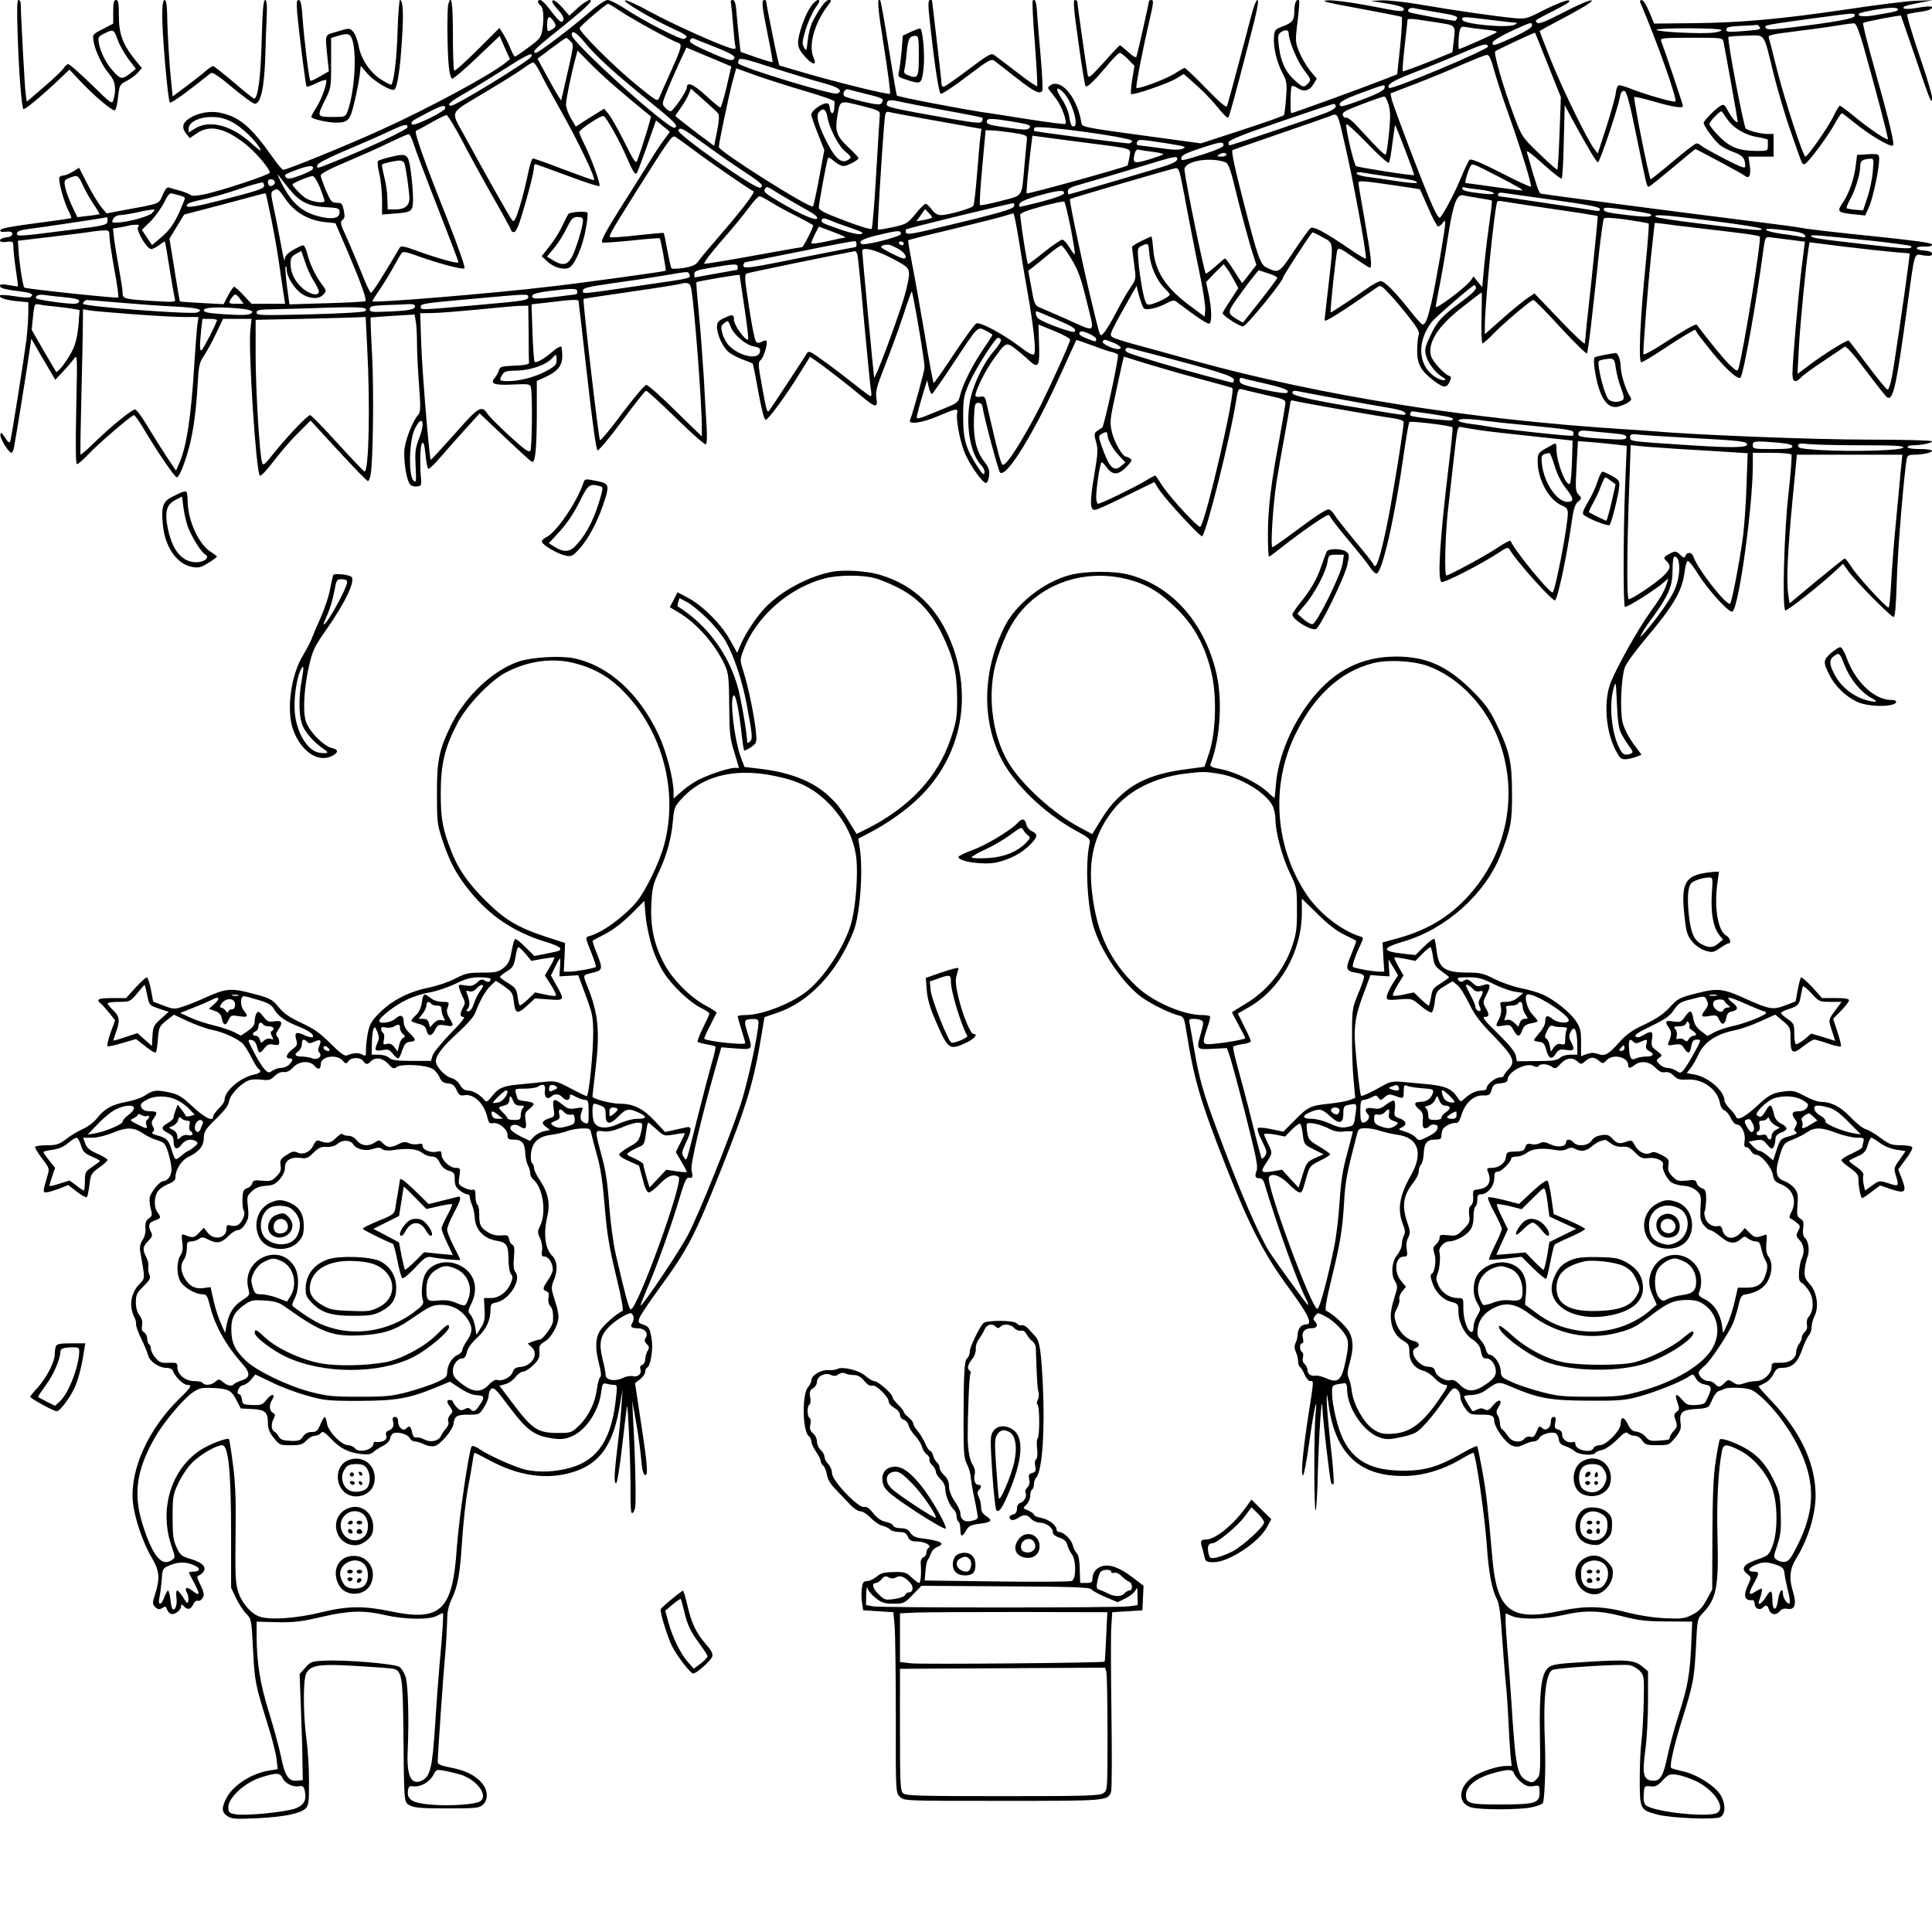 <?xml version="1.0" standalone="no"?>
<!DOCTYPE svg PUBLIC "-//W3C//DTD SVG 20010904//EN"
 "http://www.w3.org/TR/2001/REC-SVG-20010904/DTD/svg10.dtd">
<svg version="1.0" xmlns="http://www.w3.org/2000/svg"
 width="1024pt" height="1024pt" viewBox="0 0 1024 1024"
 preserveAspectRatio="xMidYMid meet">
<g transform="translate(0,1024) scale(0.1,-0.1)"
fill="#000000" stroke="none">
<path d="M94 10041 c7 -200 21 -369 30 -379 6 -6 93 66 183 151 l61 58 48 -51
c83 -89 184 -174 194 -164 6 6 13 38 16 72 7 60 9 64 43 82 20 10 47 29 60 43
l23 26 -35 43 c-66 82 -87 137 -87 233 0 69 -3 85 -15 85 -12 0 -15 -14 -15
-62 l0 -63 -55 -29 c-55 -28 -55 -29 -49 -65 9 -53 47 -132 83 -173 32 -37 39
-79 22 -138 -7 -24 -12 -20 -117 83 -61 59 -115 107 -122 107 -6 0 -17 -9 -24
-21 -7 -11 -54 -56 -104 -99 l-92 -79 -6 42 c-5 35 -25 405 -26 475 0 12 -5
22 -12 22 -8 0 -9 -51 -4 -199z m529 -10 c9 -27 35 -73 57 -103 l40 -53 -22
-18 c-50 -39 -55 -39 -92 -1 -40 41 -74 106 -82 156 -5 30 -3 35 28 50 48 24
52 23 71 -31z"/>
<path d="M860 10158 c-1 -99 30 -449 40 -461 6 -7 82 48 217 155 9 7 42 -14
115 -76 56 -47 110 -86 119 -86 31 0 50 88 55 250 2 80 6 180 8 223 2 55 -1
77 -9 77 -9 0 -14 -58 -18 -212 -5 -193 -19 -305 -39 -311 -3 -1 -52 37 -108
86 -57 48 -107 87 -111 87 -5 0 -23 -13 -41 -28 -18 -16 -64 -52 -103 -81
l-70 -52 -13 133 c-6 73 -13 188 -15 255 -1 90 -5 123 -14 123 -9 0 -13 -23
-13 -82z"/>
<path d="M1575 10173 c11 -119 45 -386 50 -392 3 -2 26 5 51 18 26 12 49 20
52 17 9 -10 -21 -96 -49 -142 -16 -24 -29 -49 -29 -54 0 -10 87 -30 130 -30
65 0 76 12 98 107 12 48 24 112 28 141 l6 53 35 -41 c35 -41 126 -95 143 -85
15 9 31 106 40 260 10 144 6 215 -10 215 -4 0 -10 -75 -13 -167 -4 -141 -19
-266 -33 -282 -2 -2 -23 8 -47 23 -62 36 -113 110 -126 182 -6 32 -20 67 -30
77 -19 19 -20 19 -82 0 -72 -21 -66 -6 -53 -144 l7 -67 -47 -27 c-26 -15 -49
-26 -51 -23 -7 6 -34 224 -41 331 -5 72 -10 97 -21 97 -11 0 -12 -14 -8 -67z
m294 -150 c23 -81 8 -282 -28 -376 -10 -25 -14 -27 -70 -27 -92 0 -92 0 -52
82 36 71 36 73 36 204 l0 133 30 9 c59 19 73 15 84 -25z"/>
<path d="M2376 10218 c-7 -29 -6 -254 3 -332 3 -33 11 -61 17 -63 6 -2 65 48
131 111 l121 115 27 -61 28 -62 -24 -19 c-81 -65 -407 -241 -661 -356 -178
-81 -497 -211 -517 -211 -5 0 -31 30 -57 68 -111 157 -173 211 -271 233 -59
14 -128 1 -175 -32 -32 -23 -35 -48 -10 -79 l18 -22 38 26 c68 46 147 28 255
-56 57 -45 130 -131 131 -153 0 -11 -265 -99 -352 -116 -40 -8 -62 -9 -70 -1
-7 5 -32 15 -56 22 -24 6 -49 13 -57 16 -9 4 -20 -10 -33 -39 -22 -50 -6 -44
-212 -82 l-85 -16 -28 33 c-15 18 -48 72 -73 121 l-45 88 -33 -21 c-19 -11
-40 -20 -49 -20 -9 0 -19 -4 -22 -10 -8 -13 22 -125 46 -173 11 -21 19 -41 16
-43 -2 -2 -86 -14 -187 -27 -123 -16 -185 -27 -188 -36 -3 -9 5 -12 29 -9 25
2 34 -1 34 -12 0 -10 -12 -16 -32 -18 -18 -2 -33 -9 -33 -16 0 -8 12 -11 35
-8 34 4 35 3 36 -29 0 -19 6 -72 13 -119 7 -47 12 -86 11 -88 -1 -1 -23 2 -48
7 -36 6 -47 5 -47 -4 0 -13 23 -19 118 -31 50 -6 64 -16 42 -29 -6 -4 -42 -2
-82 5 -39 6 -73 8 -77 5 -11 -12 24 -24 86 -31 l63 -6 0 -57 c0 -31 -5 -95
-10 -141 -13 -101 -79 -519 -86 -540 -4 -10 -12 -4 -27 20 -17 27 -23 31 -25
17 -4 -19 44 -97 59 -97 4 0 10 12 13 28 8 40 74 447 83 517 l9 60 43 -75 c24
-41 53 -90 64 -109 l20 -34 41 44 c23 24 49 55 59 69 17 24 17 14 11 -267 -4
-207 -3 -293 4 -293 6 0 33 23 59 51 50 54 231 209 243 209 4 0 24 -28 45 -62
79 -133 171 -268 182 -268 13 0 44 78 67 166 22 87 35 187 43 320 6 107 9 122
35 160 15 23 44 76 64 118 l36 76 76 0 75 0 -6 -57 c-12 -111 30 -754 50 -774
5 -5 37 29 71 74 35 46 93 114 130 150 l68 68 148 -161 c81 -88 151 -160 156
-160 4 0 11 15 14 33 13 64 18 446 8 637 -6 107 -9 196 -8 197 1 1 54 5 117 9
l116 7 6 -33 c4 -18 7 -71 7 -119 0 -47 5 -148 11 -225 9 -118 8 -141 -5 -155
-27 -30 -65 -124 -72 -178 -7 -61 11 -177 32 -193 7 -7 23 -10 36 -8 19 2 22
8 20 33 -8 79 -6 185 5 196 8 8 13 -8 18 -60 4 -39 10 -73 15 -76 4 -2 31 23
61 58 29 34 89 101 132 149 l79 87 134 -127 c74 -70 138 -128 143 -130 18 -6
25 65 26 246 l0 183 42 19 c67 30 93 61 93 113 0 24 -3 47 -6 50 -4 3 -24 -8
-45 -26 -46 -40 -87 -63 -96 -54 -3 4 -8 74 -11 155 l-5 149 123 14 c84 11
123 12 126 5 1 -6 22 -186 46 -400 28 -251 48 -391 55 -393 6 -2 65 68 130
156 65 88 122 160 127 160 5 1 76 -64 158 -144 82 -80 153 -143 159 -140 6 4
7 40 4 93 -3 48 -10 166 -15 262 -6 96 -17 248 -26 338 -9 90 -15 164 -13 166
7 6 229 43 229 39 0 -2 11 -79 25 -170 14 -91 23 -169 20 -172 -12 -11 -74 74
-75 102 0 32 -7 33 -55 10 -29 -14 -35 -22 -35 -47 1 -43 32 -108 64 -134 15
-11 48 -29 74 -38 26 -10 49 -19 51 -20 2 -2 16 -70 30 -151 18 -95 31 -148
39 -148 14 0 111 133 184 252 l51 82 31 -21 c55 -38 179 -135 241 -187 75 -63
89 -65 80 -11 -6 33 1 60 45 172 29 73 72 190 95 260 23 71 44 130 47 133 5 6
69 -366 68 -403 0 -18 -59 -232 -77 -279 -10 -25 67 -14 150 22 93 40 107 43
100 16 -7 -29 12 -139 37 -203 23 -62 96 -168 116 -168 6 0 14 17 16 37 4 31
-1 45 -28 80 -40 53 -56 123 -52 228 3 72 5 80 23 80 14 0 21 -8 23 -25 7 -51
83 -335 92 -344 33 -33 185 215 330 539 40 88 73 161 75 163 1 1 37 -11 79
-27 42 -16 90 -33 106 -36 17 -4 32 -10 35 -15 7 -11 -74 -384 -84 -388 -5 -1
-16 -9 -26 -16 -17 -12 -17 -18 -6 -58 11 -38 10 -62 -9 -172 -25 -150 -24
-192 5 -188 11 1 86 35 166 75 l147 72 23 -37 c37 -57 223 -258 231 -250 23
23 148 521 178 710 12 73 12 74 39 67 14 -4 71 -17 126 -30 94 -21 100 -24 97
-46 -1 -13 -15 -96 -31 -184 -46 -245 -61 -374 -61 -505 0 -66 2 -120 6 -120
3 0 35 24 72 53 92 73 227 167 241 167 6 0 11 -4 11 -8 0 -5 41 -58 91 -118
51 -60 103 -126 117 -146 13 -21 30 -38 37 -38 30 0 98 299 146 640 12 85 25
158 29 163 6 7 219 -18 228 -28 3 -2 -7 -102 -22 -222 -45 -376 -58 -585 -36
-598 11 -7 213 96 299 153 48 32 54 34 63 18 34 -60 230 -278 240 -268 16 16
63 239 89 422 9 64 17 88 33 101 20 17 20 18 3 37 -17 18 -18 33 -11 152 l7
132 81 -6 c45 -4 103 -10 129 -13 l49 -6 -9 -216 c-10 -268 -10 -627 -1 -637
8 -7 162 90 207 130 l23 21 -7 -25 c-13 -43 -36 -82 -96 -165 -57 -79 -170
-281 -202 -362 -39 -99 -27 -260 27 -362 21 -39 28 -46 53 -45 15 1 40 7 56
13 l27 11 -44 59 c-26 37 -49 81 -56 112 -15 60 -8 233 11 290 6 20 57 90 112
155 150 178 193 252 206 356 3 28 11 53 16 55 6 1 29 -28 52 -65 54 -88 172
-217 186 -203 35 35 107 561 107 777 l0 64 99 0 c55 0 103 -4 106 -10 3 -5 -4
-99 -16 -207 -23 -196 -34 -602 -17 -618 7 -7 193 140 269 212 l37 35 28 -39
c38 -53 226 -243 240 -243 8 0 13 58 17 188 4 160 39 579 53 650 3 17 11 22
38 22 47 0 96 11 96 21 0 5 -29 9 -65 9 -37 0 -65 4 -65 10 0 6 12 10 28 10
45 0 102 12 102 21 0 5 -152 9 -338 9 -291 0 -921 25 -1147 45 -33 3 -98 7
-145 10 -821 52 -1612 178 -2285 364 -115 32 -256 71 -312 86 -56 15 -109 32
-118 39 -17 12 -14 18 103 226 l26 45 8 -35 c5 -19 14 -48 20 -64 10 -26 14
-28 52 -22 22 4 57 16 77 28 27 15 42 18 51 11 107 -81 169 -123 178 -118 14
9 12 78 -4 155 l-14 65 46 48 47 47 17 -22 c10 -13 27 -42 39 -64 l22 -41 -41
-63 c-23 -34 -42 -66 -42 -70 0 -13 89 -70 108 -70 17 0 212 239 212 259 0 8
139 222 155 239 2 2 26 -9 54 -25 61 -33 59 -18 31 -263 -11 -96 -20 -176 -20
-177 0 -14 81 37 280 175 16 12 23 8 63 -35 25 -26 72 -82 104 -123 46 -59 58
-80 52 -95 -4 -11 -8 -47 -8 -81 -1 -72 19 -109 87 -161 53 -40 69 -41 85 -6
10 22 9 27 -3 31 -26 9 -88 77 -96 106 -18 72 39 160 169 260 53 42 98 76 100
76 1 0 1 -61 -1 -135 -2 -74 1 -135 5 -135 5 0 31 23 58 51 61 62 199 179 212
179 6 0 70 -65 143 -145 74 -80 137 -142 141 -138 3 5 16 94 27 198 12 105 29
261 38 347 10 87 21 163 24 169 5 7 40 6 120 -5 62 -9 115 -18 118 -21 3 -3
-5 -104 -17 -225 -29 -290 -38 -510 -22 -510 6 0 51 26 99 58 48 32 109 71
136 87 l50 28 15 -24 c9 -13 46 -60 82 -104 71 -86 134 -141 144 -126 18 30
84 398 122 686 7 51 11 60 28 58 11 -1 58 -7 105 -13 l86 -11 -18 -142 c-18
-152 -48 -494 -48 -558 0 -44 16 -51 45 -20 9 11 63 50 119 87 55 37 106 71
112 76 8 6 45 -36 113 -126 56 -74 106 -138 113 -142 31 -19 48 54 103 456 46
335 37 304 91 296 34 -4 44 -2 44 9 0 9 -14 15 -42 17 -54 4 -51 24 2 21 26
-1 40 3 40 11 0 9 -90 21 -322 45 -178 18 -341 37 -363 42 -22 5 -152 22 -290
39 -339 42 -1088 140 -1100 144 -9 3 -26 54 -73 221 -3 12 31 -14 86 -64 51
-46 95 -81 99 -77 4 3 9 92 11 197 l5 192 42 -79 c87 -159 126 -224 134 -224
10 0 104 280 116 343 5 28 12 37 24 35 12 -3 26 -53 62 -228 54 -266 57 -280
67 -280 4 0 60 45 126 100 65 55 120 100 121 100 6 0 248 -130 260 -140 25
-21 36 -2 29 51 l-7 49 67 0 66 0 0 60 0 60 -32 0 c-34 0 -95 15 -115 28 -11
7 -101 477 -92 486 2 3 44 6 93 7 106 2 90 25 147 -206 22 -88 62 -224 90
-302 64 -184 59 -173 73 -173 14 0 123 145 162 217 16 29 32 53 36 53 3 0 33
-23 66 -50 75 -62 193 -133 205 -121 9 9 -19 127 -104 429 -33 118 -58 217
-54 220 6 7 198 43 200 39 1 -1 34 -99 75 -217 81 -239 89 -259 90 -217 0 15
-31 119 -70 232 -38 112 -66 207 -61 209 4 3 30 8 58 12 28 3 57 10 64 15 27
16 0 20 -65 8 -61 -10 -88 -8 -74 6 3 3 39 12 79 20 l74 14 -90 -3 c-49 -2
-212 -22 -362 -45 -353 -52 -560 -71 -817 -74 l-209 -2 -26 62 c-14 35 -32 63
-40 63 -7 0 -11 -6 -8 -12 91 -213 200 -521 186 -526 -12 -5 -154 36 -226 64
-35 14 -68 24 -74 22 -6 -2 -13 -19 -15 -38 -1 -19 -24 -100 -49 -179 l-47
-145 -19 25 c-37 49 -169 319 -228 467 -34 85 -61 155 -61 157 0 2 66 38 148
81 96 52 140 80 126 82 -11 2 -78 -27 -148 -64 -93 -48 -131 -63 -139 -55 -14
14 -18 10 93 67 69 35 89 49 73 52 -11 2 -67 -20 -124 -48 -102 -52 -102 -52
-173 -45 -93 9 -304 39 -490 71 -82 14 -174 24 -205 22 l-56 -3 88 -14 c59
-10 87 -19 87 -28 0 -18 -11 -17 -191 18 -91 17 -181 29 -211 27 -44 -2 -16
-10 165 -43 120 -22 222 -42 226 -45 4 -3 0 -72 -8 -154 l-16 -150 -85 -33
c-91 -36 -468 -173 -476 -173 -7 0 -5 136 2 143 4 3 16 0 28 -8 34 -24 64 -18
86 17 l19 31 -36 43 c-19 24 -45 68 -57 98 -21 52 -22 58 -9 162 7 59 11 110
8 112 -12 12 -25 -14 -25 -51 0 -55 -9 -67 -62 -87 -39 -14 -43 -19 -46 -53
-5 -54 15 -139 45 -194 23 -44 25 -55 19 -132 -3 -46 -9 -87 -11 -91 -3 -5
-103 -40 -223 -79 l-217 -71 -315 43 c-289 39 -315 44 -318 62 -20 132 -103
237 -162 205 -14 -8 -18 -15 -12 -23 5 -7 23 -30 40 -52 29 -37 59 -121 48
-132 -2 -3 -94 9 -203 26 -109 17 -214 34 -233 36 -124 19 -450 81 -457 89 -2
2 -21 115 -43 251 -21 136 -42 250 -45 253 -18 18 -14 -34 20 -248 21 -132 35
-243 32 -247 -7 -7 -284 61 -464 114 l-123 36 -9 36 c-9 34 -61 295 -61 306 0
3 -4 5 -10 5 -15 0 -12 -33 19 -185 16 -77 27 -142 25 -144 -2 -2 -41 9 -86
25 l-83 29 -6 50 c-3 28 -10 90 -14 138 -5 67 -10 87 -22 87 -9 0 -13 -6 -9
-17 2 -10 7 -61 11 -113 4 -52 9 -103 12 -114 4 -16 1 -18 -22 -12 -58 15
-316 131 -427 192 -65 36 -126 64 -135 62 -20 -4 153 -105 262 -154 66 -30 76
-40 50 -50 -16 -7 -215 95 -316 162 -37 24 -77 44 -89 44 -12 0 -53 -27 -95
-64 -93 -81 -271 -216 -285 -216 -25 0 -3 24 98 104 158 126 211 175 188 176
-10 0 -39 -19 -64 -42 l-45 -41 -37 43 c-20 23 -43 41 -50 38 -9 -3 -2 -17 24
-46 25 -27 36 -48 32 -58 -8 -21 -22 -10 -73 57 -20 27 -43 49 -50 49 -17 0
-16 -15 2 -30 16 -13 19 -67 8 -134 -5 -33 -15 -45 -72 -87 -36 -27 -69 -49
-72 -49 -4 0 -14 19 -24 43 -9 23 -26 57 -37 75 l-21 34 -116 -116 c-65 -64
-120 -114 -124 -110 -4 4 -7 90 -7 191 0 167 -8 220 -24 161z m912 -37 c60
-41 270 -156 304 -167 26 -8 23 -21 -39 -159 -27 -60 -54 -120 -59 -133 -9
-22 -13 -19 -124 71 -120 98 -303 282 -298 298 4 12 140 129 151 129 4 0 33
-18 65 -39z m4334 -7 c81 -13 105 -20 101 -30 -3 -8 -8 -14 -12 -14 -20 0
-233 40 -241 45 -17 11 1 27 24 22 11 -3 69 -13 128 -23z m2438 17 c0 -10 -12
-13 -119 -31 -61 -11 -101 -7 -87 8 8 8 124 29 174 31 17 0 32 -3 32 -8z
m-230 -35 c0 -14 -94 -32 -339 -62 -101 -12 -126 -12 -132 -2 -10 15 -9 15
261 52 217 29 210 29 210 12z m-6896 -28 c17 -24 14 -33 -15 -48 -17 -10 -19
-7 -19 30 0 45 11 51 34 18z m4961 7 c65 -8 126 -15 135 -15 13 0 13 -1 0 -10
-33 -21 -280 2 -280 26 0 17 -2 17 145 -1z m-292 -12 c120 -19 112 -11 101
-109 l-6 -51 -130 -53 c-71 -28 -131 -50 -133 -48 -3 2 2 62 10 134 8 71 15
132 15 137 0 11 23 9 143 -10z m517 -19 c0 -10 -35 -31 -96 -60 -105 -48 -117
-51 -112 -28 2 8 46 35 98 59 109 50 110 50 110 29z m1757 -109 c70 -250 133
-489 129 -493 -7 -6 -105 60 -179 122 -38 31 -72 56 -75 56 -4 0 -20 -26 -35
-58 -27 -56 -136 -212 -148 -212 -12 0 -108 295 -149 455 -22 88 -42 167 -45
176 -4 13 18 18 142 33 82 10 182 24 223 31 41 7 81 12 89 11 9 -1 26 -45 48
-121z m-552 104 c10 -16 7 -16 -87 -24 -77 -6 -88 -5 -88 8 0 13 15 17 78 20
42 1 80 4 84 5 4 1 10 -3 13 -9z m-1453 -16 c38 -3 65 -9 61 -14 -7 -7 -191
-89 -200 -89 -5 0 -3 74 4 98 5 20 10 23 36 18 17 -3 61 -9 99 -13z m1252 -2
c3 -4 -17 -11 -43 -14 -65 -8 -301 4 -301 15 0 11 337 11 344 -1z m-2294 -15
c0 -40 44 -147 80 -195 39 -51 40 -54 24 -72 -23 -25 -27 -24 -69 13 -49 42
-76 99 -86 177 -7 56 -6 68 8 79 22 16 43 15 43 -2z m-3730 -52 c57 -71 167
-170 345 -314 132 -107 154 -129 130 -137 -32 -10 -545 452 -545 492 0 29 25
14 70 -41z m5105 -119 l68 -170 -7 -190 c-4 -104 -9 -191 -12 -194 -2 -2 -46
36 -96 85 -92 89 -92 89 -135 204 -53 141 -108 329 -98 338 7 7 209 101 211
99 1 -1 32 -78 69 -172z m-5181 126 c19 -21 21 -6 -43 -285 l-7 -29 -15 24
c-9 13 -37 63 -63 111 l-47 87 73 55 c40 30 76 55 79 55 3 1 14 -8 23 -18z
m768 -31 c75 -30 105 -47 101 -56 -8 -21 -25 -18 -137 32 -78 34 -103 49 -99
60 3 9 11 13 17 11 6 -3 59 -24 118 -47z m5343 28 c8 -38 75 -411 75 -421 0
-17 -31 16 -51 55 -16 31 -23 37 -37 29 -25 -13 -92 -80 -92 -92 0 -17 58 -96
86 -118 15 -12 49 -29 75 -38 46 -17 59 -32 59 -75 0 -13 -23 -4 -107 39 -60
31 -115 62 -124 69 -8 8 -21 14 -27 14 -7 0 -63 -43 -124 -95 -62 -52 -116
-95 -119 -95 -8 0 -93 429 -87 436 3 2 45 -7 93 -21 111 -32 165 -41 165 -27
0 8 -94 289 -116 346 -5 14 13 16 160 16 164 0 166 0 171 -22z m-1248 -24 c5
-15 -512 -232 -524 -220 -16 16 16 36 113 74 60 23 172 68 249 101 139 60 156
64 162 45z m-4036 -215 c-14 -60 -29 -109 -33 -109 -4 0 -40 29 -78 65 -66 60
-100 74 -100 40 0 -19 -73 -125 -86 -125 -6 0 -19 9 -29 20 -17 18 -16 22 8
82 14 35 43 102 65 150 l40 86 119 -50 119 -50 -25 -109z m-521 -57 c63 -53
117 -97 120 -99 3 -3 -45 -160 -72 -232 -7 -21 -15 -11 -68 95 -33 66 -70 132
-84 149 l-24 29 -48 -30 c-27 -17 -61 -38 -76 -48 l-26 -17 -26 44 c-14 24
-26 57 -26 73 0 28 27 159 50 244 l11 42 77 -78 c42 -43 129 -120 192 -172z
m-516 216 c-15 -24 -398 -258 -422 -258 -30 0 -5 23 81 71 50 29 146 88 212
130 107 69 148 88 129 57z m5105 -70 c13 -45 45 -146 73 -223 67 -188 129
-388 122 -394 -3 -3 -75 30 -160 74 -110 56 -158 75 -165 68 -6 -6 -25 -46
-43 -89 -32 -81 -100 -209 -115 -218 -5 -3 -22 25 -38 62 -44 96 -209 531
-217 567 l-6 30 138 53 c75 29 187 75 247 102 61 26 117 49 126 49 12 1 22
-21 38 -81z m-3556 -68 c84 -22 109 -42 73 -56 -23 -9 -500 136 -522 159 -2 2
-2 11 1 19 5 13 36 6 183 -42 97 -31 216 -67 265 -80z m-1504 63 c13 -27 62
-118 110 -203 101 -180 190 -366 179 -375 -2 -1 -73 24 -158 56 -85 33 -159
59 -165 59 -6 0 -18 -37 -27 -83 -9 -45 -28 -122 -43 -171 -22 -70 -30 -85
-40 -74 -11 12 -144 248 -253 448 -75 138 -86 114 106 229 92 55 185 113 207
130 22 16 45 30 51 30 5 1 20 -20 33 -46z m1416 -108 c82 -24 150 -48 149 -54
-1 -6 -2 -22 -2 -36 -3 -34 -20 -32 -24 3 -2 21 -8 26 -23 24 -29 -6 -75 -41
-75 -59 0 -9 16 -54 35 -102 l34 -86 -27 -147 c-15 -81 -30 -149 -33 -152 -14
-14 -499 292 -499 315 0 21 51 263 71 341 l21 76 111 -40 c61 -21 179 -59 262
-83z m3063 18 c-2 -12 -39 -31 -113 -59 -61 -23 -113 -40 -117 -37 -24 14 4
33 105 70 130 48 130 48 125 26z m-3531 -135 c6 -9 4 -40 -6 -92 l-16 -79
-103 77 c-56 43 -102 79 -102 82 0 2 13 22 29 44 15 21 34 53 41 70 l12 30 68
-60 c37 -33 72 -65 77 -72z m748 113 c134 -33 133 -33 117 -58 -6 -10 -28 -8
-97 8 -50 12 -94 25 -99 29 -14 14 2 42 21 36 10 -3 36 -9 58 -15z m1083 -3
c45 -48 83 -178 52 -178 -12 0 -16 10 -25 62 -3 20 -21 60 -40 88 -34 51 -26
69 13 28z m1722 -63 c10 -36 10 -70 2 -151 -6 -58 -13 -109 -17 -112 -6 -6
-32 19 -149 146 -26 30 -54 51 -61 48 -7 -2 -15 4 -18 14 -4 15 13 24 102 58
58 22 111 40 117 41 6 0 17 -19 24 -44z m-2585 15 c22 -5 127 -25 234 -45 107
-19 196 -37 198 -39 2 -2 1 -10 -2 -18 -5 -13 -27 -11 -163 12 -294 52 -342
62 -342 75 0 27 14 29 75 15z m-200 -23 c84 -22 90 -25 88 -48 -1 -13 -10
-152 -19 -309 -9 -157 -20 -289 -24 -293 -4 -5 -69 15 -144 44 -106 40 -136
55 -136 70 0 19 37 221 46 252 5 16 8 15 36 -8 16 -14 38 -25 48 -25 21 0 80
31 80 42 0 4 -22 28 -49 53 -68 64 -77 89 -62 176 15 80 8 78 136 46z m2505
-1 c0 -8 -23 -23 -52 -34 -96 -36 -500 -172 -510 -172 -5 0 -8 7 -6 16 2 12
82 44 273 109 149 51 276 94 283 94 6 1 12 -5 12 -13z m-4720 -9 c0 -17 -167
-99 -176 -86 -8 14 -4 17 79 60 78 41 97 46 97 26z m2025 -46 c10 -59 58 -154
94 -183 37 -31 37 -34 11 -48 -31 -16 -63 11 -103 88 -48 93 -64 147 -47 167
21 26 38 17 45 -24z m520 -11 c94 -17 199 -35 234 -42 l63 -11 -5 -36 c-3 -20
-11 -109 -18 -198 -7 -90 -16 -168 -20 -174 -8 -13 -133 -49 -171 -49 -19 0
-34 9 -50 30 -12 17 -27 30 -32 30 -6 -1 -31 -25 -54 -54 -42 -51 -48 -54
-119 -70 -42 -9 -78 -15 -80 -12 -4 4 20 394 33 554 6 69 8 73 28 68 11 -3 98
-19 191 -36z m4248 1 c33 -50 98 -88 165 -98 29 -5 53 -11 52 -15 0 -5 0 -19
0 -33 0 -24 -3 -25 -56 -25 -96 0 -143 18 -201 76 -29 29 -53 59 -53 67 0 12
53 67 64 67 2 0 15 -18 29 -39z m-2025 -136 c41 -173 112 -559 112 -604 0 -6
-35 14 -77 43 -147 100 -202 129 -218 116 -8 -7 -47 -61 -87 -121 -79 -118
-80 -119 -147 -86 -32 16 -47 62 -126 370 -44 171 -60 250 -52 252 7 3 116 40
242 84 127 43 248 86 270 94 48 18 42 28 83 -148z m-4675 13 c41 -79 116 -215
166 -303 50 -87 91 -163 91 -167 0 -4 6 -8 14 -8 10 0 24 30 41 87 35 114 65
232 65 255 0 10 3 18 7 18 4 0 81 -28 170 -61 90 -34 167 -59 170 -55 8 7 -42
146 -78 218 -16 32 -29 62 -29 67 0 15 119 93 130 86 16 -10 85 -134 120 -215
34 -78 46 -98 55 -88 3 3 27 67 54 143 l48 137 34 -28 c19 -15 36 -29 38 -31
2 -1 -10 -19 -27 -40 -16 -21 -54 -78 -84 -128 -31 -49 -92 -148 -138 -219
-87 -138 -117 -192 -108 -201 3 -3 72 2 153 10 81 9 149 14 152 12 5 -6 35
-168 31 -172 -5 -4 -422 -62 -613 -84 -293 -35 -932 -88 -941 -78 -2 2 13 25
32 53 19 27 53 81 74 119 22 39 43 76 48 83 7 10 23 8 78 -12 119 -43 247 -77
256 -68 5 5 -36 121 -90 258 -124 311 -179 467 -167 471 6 2 42 21 80 43 39
22 75 40 82 40 6 0 45 -64 86 -142z m-1226 107 c51 -26 129 -99 153 -146 9
-15 -7 -5 -46 30 -106 97 -222 128 -300 80 l-34 -21 0 21 c0 33 55 61 121 61
39 0 70 -7 106 -25z m4137 1 c95 -16 106 -20 89 -37 -8 -8 -34 -7 -89 1 -120
17 -134 20 -134 36 0 18 22 18 134 0z m1997 -219 c4 4 13 51 19 103 7 52 13
96 14 97 3 4 104 -261 101 -265 -4 -5 -300 41 -308 48 -12 11 -58 210 -51 221
3 5 53 -41 111 -101 58 -61 110 -107 114 -103z m-5201 189 c0 -13 -226 -119
-393 -185 -90 -36 -89 -36 -85 -16 2 10 63 41 153 79 83 35 184 79 225 99 84
39 100 43 100 23z m3840 -73 c0 -7 -8 -13 -17 -13 -25 0 -497 62 -502 66 -2 2
-1 9 2 17 7 18 517 -51 517 -70z m-2268 -15 c63 -46 157 -112 211 -147 96 -63
107 -74 87 -86 -21 -13 -447 286 -435 305 11 17 22 12 137 -72z m1633 59 c70
-11 80 -15 78 -32 -1 -11 -7 -74 -13 -140 -16 -176 -4 -158 -125 -190 -58 -15
-108 -25 -111 -22 -3 3 2 93 12 201 l18 196 30 -1 c17 0 67 -6 111 -12z
m-3171 -64 c10 -32 67 -183 127 -336 60 -153 109 -282 109 -287 0 -10 -113 21
-224 62 -62 23 -81 26 -87 16 -85 -145 -146 -241 -153 -240 -5 1 -28 50 -51
109 -24 59 -59 143 -79 187 -32 69 -34 80 -21 90 12 9 14 20 7 51 -7 36 -11
40 -37 40 -27 1 -32 7 -57 65 -15 36 -28 72 -28 80 0 10 45 34 138 73 75 32
178 77 227 102 50 24 95 44 101 44 6 1 18 -25 28 -56z m1473 -21 c87 -66 309
-219 326 -225 13 -4 -55 -93 -188 -247 -50 -58 -98 -115 -106 -128 -12 -16
-32 -25 -75 -32 -32 -5 -61 -6 -65 -2 -3 4 -13 47 -22 96 -9 48 -17 90 -19 91
-2 2 -65 -4 -141 -12 -76 -9 -140 -13 -143 -10 -8 8 4 28 138 242 169 268 189
297 204 291 8 -3 48 -32 91 -64z m2078 33 c271 -35 249 -28 241 -78 -4 -23 -8
-43 -10 -44 -9 -9 -529 -153 -534 -148 -4 3 7 119 24 258 l6 48 37 -5 c20 -3
126 -17 236 -31z m435 -4 c100 -16 112 -19 89 -29 -19 -8 -52 -7 -125 4 -54 7
-104 14 -111 14 -7 0 -10 7 -7 15 7 18 9 18 154 -4z m305 -11 c0 -9 -39 -26
-105 -47 -122 -38 -122 -38 -118 -17 2 12 35 27 103 49 106 35 120 36 120 15z
m-372 -35 c32 -4 56 -10 52 -13 -3 -4 -39 -16 -78 -28 -78 -23 -86 -20 -73 32
5 18 12 24 24 20 9 -2 43 -7 75 -11z m387 -15 c0 -5 -12 -10 -27 -10 -22 0
-25 2 -13 10 20 13 40 13 40 0z m-260 -24 c0 -9 -25 -23 -62 -35 -63 -20 -507
-151 -514 -151 -2 0 -4 8 -4 18 0 13 20 23 88 41 48 14 173 50 277 82 211 64
215 65 215 45z m255 -16 c17 -6 28 -39 63 -185 24 -97 57 -217 72 -268 l29
-91 -37 -48 c-20 -26 -37 -48 -38 -48 -1 0 -21 29 -43 65 -23 36 -44 65 -48
65 -3 0 -25 -18 -49 -40 -24 -22 -48 -40 -53 -40 -7 0 -104 469 -113 549 -6
46 132 72 217 41z m-4839 -38 c-3 -5 -33 -20 -66 -32 -45 -17 -64 -20 -72 -12
-15 15 -13 17 62 45 61 22 90 22 76 -1z m6294 -42 c74 -38 128 -69 120 -69 -9
-1 -78 8 -155 19 -77 11 -143 20 -147 20 -7 0 14 70 27 91 9 14 9 14 155 -61z
m-1691 -2 c6 -29 25 -125 41 -213 17 -88 44 -226 61 -307 17 -82 29 -163 27
-182 l-3 -34 -72 53 c-135 99 -192 187 -201 308 -3 37 -7 66 -11 64 -3 -1 -27
-13 -53 -25 -27 -13 -48 -27 -48 -31 0 -4 5 -44 11 -89 11 -81 11 -81 -18
-124 -17 -24 -52 -85 -78 -136 -27 -51 -56 -99 -66 -108 -21 -19 -14 -36 -68
186 -46 192 -115 520 -110 525 6 5 543 162 561 164 12 1 19 -12 27 -51z
m-4724 -62 c54 -66 102 -90 193 -94 67 -4 72 -6 72 -27 0 -30 -34 -39 -96 -25
-102 23 -156 69 -214 184 -17 34 -23 50 -13 36 10 -14 36 -47 58 -74z m5820
69 c133 -18 155 -23 155 -33 0 -5 -51 -1 -112 9 -62 9 -134 20 -160 23 -27 4
-48 12 -48 17 0 6 12 8 28 5 15 -3 77 -12 137 -21z m-6917 -44 c12 -27 38 -73
57 -102 20 -28 34 -53 33 -54 -2 -1 -29 -6 -61 -9 l-57 -7 -30 63 c-16 35 -32
79 -35 98 -6 32 -4 37 22 47 44 17 47 16 71 -36z m1258 -15 c13 -33 24 -65 24
-71 0 -14 -62 -6 -95 12 -25 14 -80 71 -74 77 11 11 95 45 107 43 8 -1 25 -29
38 -61z m-240 33 c7 -12 -15 -31 -28 -23 -4 3 -8 12 -8 20 0 17 26 19 36 3z
m-56 -24 c0 -15 -39 -28 -252 -82 -134 -34 -177 -38 -152 -13 5 5 43 16 84 24
41 9 127 33 190 55 63 21 118 36 123 34 4 -2 7 -10 7 -18z m5982 4 c79 -11
144 -22 144 -22 1 -1 20 -46 44 -99 23 -54 47 -98 52 -98 6 0 17 8 24 18 13
16 13 16 14 -2 0 -27 -48 -307 -71 -410 -21 -93 -33 -126 -49 -126 -5 0 -35
33 -66 73 -80 101 -135 157 -156 157 -10 0 -39 -15 -65 -34 -80 -56 -198 -134
-200 -132 -5 5 28 311 35 329 6 16 16 12 82 -34 41 -28 81 -54 88 -57 17 -6
11 48 -29 275 -16 89 -29 167 -29 173 0 14 18 13 182 -11z m-3245 -51 c38 -22
98 -58 135 -78 43 -23 64 -40 59 -48 -8 -13 -89 22 -201 89 -75 44 -85 53 -75
69 9 14 7 15 82 -32z m3706 27 c37 -4 70 -12 74 -18 4 -7 -15 -8 -58 -3 -83 9
-109 16 -109 28 0 6 6 8 13 5 8 -3 44 -8 80 -12z m-6326 -55 c46 -66 120 -108
205 -117 l56 -6 65 -151 c69 -162 102 -254 94 -262 -3 -3 -95 -8 -204 -11
l-199 -6 -13 97 c-7 54 -10 100 -7 104 3 3 6 -6 6 -19 0 -36 41 -100 79 -126
42 -28 92 -30 115 -4 17 19 17 21 -7 53 -35 46 -64 107 -78 162 -6 25 -16 46
-22 46 -6 0 -30 -11 -54 -25 -33 -20 -43 -32 -44 -53 0 -15 -10 23 -20 83 -11
61 -28 147 -38 193 -16 75 -17 84 -2 92 23 13 26 11 68 -50z m4123 37 c0 -9
-42 -25 -117 -45 -65 -17 -119 -29 -121 -28 -1 2 0 10 3 18 4 9 43 26 98 41
106 29 137 32 137 14z m-4687 -13 c15 -3 27 -10 27 -15 0 -4 -15 -41 -33 -81
-26 -55 -47 -86 -87 -121 l-54 -46 -27 40 -27 41 47 46 c25 26 57 71 71 99 17
36 29 51 40 48 8 -2 27 -7 43 -11z m487 -135 c16 -79 36 -196 44 -259 9 -63
19 -130 22 -147 l5 -33 -89 0 -89 0 -42 45 c-23 25 -45 45 -50 45 -4 0 -19
-21 -32 -46 l-24 -46 -114 6 c-63 3 -116 7 -117 9 -2 1 -15 76 -29 167 l-27
165 39 64 39 64 180 47 c98 26 195 52 214 57 19 6 36 9 38 8 2 -2 16 -67 32
-146z m6803 110 c180 -25 237 -36 237 -47 0 -10 -8 -12 -27 -8 -26 5 -499 76
-509 76 -2 0 -4 5 -4 11 0 7 12 10 33 6 17 -2 139 -20 270 -38z m-404 11 c35
-5 65 -11 68 -13 2 -2 -3 -49 -11 -103 -8 -54 -21 -157 -28 -228 l-12 -128
-23 28 -23 29 -15 -22 c-23 -33 -185 -155 -185 -139 0 8 9 56 19 107 11 52 31
169 45 261 28 179 47 230 81 223 11 -3 49 -9 84 -15z m-3755 -20 c26 -17 88
-51 137 -75 49 -25 89 -47 89 -49 0 -14 -52 -116 -59 -116 -5 0 -121 -20 -257
-45 -137 -25 -254 -44 -261 -43 -7 2 33 55 88 118 56 63 122 143 147 178 25
34 51 62 57 62 6 0 33 -14 59 -30z m1591 -138 c14 -74 24 -136 22 -139 -3 -2
-16 14 -29 36 -13 22 -30 41 -38 41 -8 -1 -51 -30 -95 -65 -44 -36 -83 -65
-86 -65 -5 0 -32 169 -42 260 -2 10 30 23 113 46 63 17 118 29 121 25 4 -3 19
-66 34 -139z m2545 102 c134 -19 246 -37 248 -39 2 -2 -13 -151 -32 -332 -20
-180 -36 -335 -36 -343 0 -8 -60 48 -133 125 l-134 140 -39 -26 c-21 -15 -81
-63 -131 -108 l-93 -82 0 43 c0 119 52 637 66 659 2 4 12 5 22 3 9 -2 127 -20
262 -40z m-2846 12 c-6 -15 -98 -41 -389 -110 -148 -36 -181 -41 -183 -29 -2
8 -2 16 0 17 8 7 564 142 570 139 4 -2 5 -10 2 -17z m3265 -21 c57 -8 107 -17
109 -20 16 -15 -20 -17 -113 -6 -113 13 -135 18 -135 32 0 12 17 11 139 -6z
m-7834 -15 c-19 -19 -138 -50 -191 -50 -22 0 -23 3 -14 20 7 12 21 20 38 20
15 1 54 7 87 14 33 8 69 14 80 15 19 1 19 1 0 -19z m4134 -24 c-2 -2 -22 -8
-43 -12 l-39 -7 23 32 23 33 20 -21 c12 -11 19 -22 16 -25z m461 -118 c12 -79
33 -203 46 -276 31 -172 46 -310 36 -327 -6 -11 -24 -2 -84 43 -89 66 -202
126 -223 118 -8 -3 -61 -75 -117 -160 -57 -86 -106 -156 -109 -156 -3 0 -25
116 -48 258 -24 141 -54 311 -67 376 -13 66 -22 121 -20 123 2 2 104 28 227
57 123 30 247 61 274 69 28 9 53 16 56 16 4 1 16 -63 29 -141z m3678 101 c136
-17 252 -35 257 -41 12 -13 -25 -10 -325 27 -124 15 -229 31 -234 36 -16 15
41 11 302 -22z m-8508 2 c0 -24 -10 -26 -201 -50 -275 -35 -279 -35 -279 -18
0 11 16 17 58 23 60 7 415 60 420 63 1 0 2 -8 2 -18z m3945 -41 c53 -18 65
-25 50 -30 -12 -4 -52 4 -100 20 -112 39 -114 40 -109 55 5 11 13 10 47 -4 23
-10 73 -28 112 -41z m4505 -1 c217 -25 301 -36 307 -43 11 -10 -87 -613 -113
-700 -5 -16 -11 -13 -46 20 -31 30 -111 128 -175 213 -5 7 -74 -33 -185 -105
-54 -35 -98 -58 -98 -51 0 56 25 366 40 511 11 99 20 181 20 183 0 2 17 1 38
-2 20 -3 116 -15 212 -26z m-8288 8 c-13 -16 46 -116 69 -117 9 0 28 10 43 21
15 12 28 20 30 18 2 -2 13 -67 25 -144 12 -77 25 -148 28 -159 5 -17 -1 -18
-103 -12 -166 10 -174 12 -174 44 0 15 -9 72 -19 127 -10 55 -22 126 -26 157
l-6 57 38 6 c21 4 43 8 48 10 6 2 21 4 34 4 18 1 21 -2 13 -12z m3747 -53 c2
-2 0 -4 -5 -4 -5 0 -46 -9 -91 -19 -46 -10 -83 -15 -83 -10 0 6 9 27 20 49
l20 39 67 -25 c38 -14 70 -28 72 -30z m5045 27 c22 -3 41 -12 44 -20 3 -9 -2
-11 -14 -8 -11 3 -58 11 -106 17 -101 14 -123 35 -25 24 34 -3 80 -9 101 -13z
m-8944 -23 c0 -18 12 -97 26 -176 15 -78 24 -145 21 -149 -6 -5 -485 45 -498
53 -7 4 -28 135 -31 203 l-3 45 185 22 c102 12 196 24 210 27 14 2 40 5 58 6
30 1 32 -1 32 -31z m4195 12 c0 -14 -192 -63 -208 -53 -22 13 8 29 94 49 102
24 114 24 114 4z m5128 -34 c120 -13 220 -26 224 -30 18 -18 -26 -16 -239 9
-254 29 -288 34 -288 44 0 8 19 6 303 -23z m-5363 -22 c0 -8 -3 -14 -8 -14 -4
0 -118 -22 -252 -49 -326 -66 -340 -67 -340 -47 0 9 6 16 13 17 6 0 138 26
292 57 154 32 283 56 288 54 4 -2 7 -10 7 -18z m250 6 c0 -5 -4 -10 -9 -10 -6
0 -13 5 -16 10 -3 6 1 10 9 10 9 0 16 -4 16 -10z m5249 -46 l83 -7 -6 -51
c-19 -151 -78 -552 -89 -607 -7 -35 -17 -64 -22 -64 -6 0 -53 58 -105 127 -52
70 -98 130 -101 133 -7 7 -144 -79 -223 -140 l-49 -37 7 133 c6 121 37 439 51
529 l6 36 182 -23 c100 -12 220 -25 266 -29z m-5271 13 c30 -18 44 -47 22 -47
-15 0 -120 53 -120 61 0 10 32 16 50 10 8 -3 30 -13 48 -24z m1324 -25 c6 -65
42 -144 82 -181 14 -14 26 -28 26 -32 0 -10 -53 -38 -92 -50 -25 -7 -30 -5
-38 16 -12 31 -28 124 -36 210 -6 68 -5 71 17 82 36 17 36 17 41 -45z m-413
-25 c36 -60 50 -98 81 -225 43 -177 56 -166 -110 -92 -58 25 -119 52 -136 59
-29 12 -32 17 -47 104 l-17 92 31 24 c17 13 54 43 82 67 29 24 57 43 62 43 6
0 30 -32 54 -72z m-954 5 c83 -43 90 -50 93 -80 2 -18 -11 -79 -28 -135 -46
-148 -154 -435 -157 -417 -3 16 -63 655 -63 670 0 24 71 6 155 -38z m-3109
-17 c9 -31 30 -76 45 -101 16 -24 29 -51 29 -59 0 -26 -48 -16 -86 17 -42 37
-64 82 -64 132 0 28 6 38 28 50 15 8 28 15 29 16 0 0 9 -25 19 -55z m2929 33
c3 -13 19 -171 35 -353 17 -181 33 -345 36 -362 4 -18 3 -33 -1 -33 -4 0 -43
29 -87 64 -44 35 -116 90 -161 122 -74 54 -81 57 -91 40 -11 -19 -185 -283
-198 -301 -12 -16 -15 -5 -39 127 -21 116 -22 129 -7 140 16 13 40 93 30 102
-2 3 -14 1 -24 -5 -14 -8 -23 -8 -31 0 -6 6 -23 89 -37 184 -24 155 -25 173
-11 178 12 5 489 103 573 118 4 0 10 -9 13 -21z m-635 -63 c0 -8 -1 -15 -3
-15 -2 0 -52 -9 -112 -20 -60 -11 -110 -20 -112 -20 -2 0 -3 8 -3 18 0 16 15
21 93 34 123 21 137 21 137 3z m2860 -57 c0 -4 -41 -60 -91 -123 l-91 -115
-30 17 c-53 32 -53 37 -2 110 27 37 63 87 81 109 l34 42 49 -16 c28 -9 50 -19
50 -24z m-3116 17 c7 -20 14 -19 -229 -54 -364 -53 -335 -50 -335 -31 0 14 26
20 158 39 86 12 207 30 267 40 141 24 132 24 139 6z m10 -77 c17 -96 56 -603
56 -737 l0 -44 -140 136 c-76 76 -146 137 -154 137 -9 0 -66 -68 -128 -150
-61 -83 -115 -147 -118 -143 -7 8 -93 744 -87 749 1 1 117 19 257 39 140 20
257 39 259 41 2 2 14 4 27 4 17 0 23 -7 28 -32z m4159 8 c4 -9 -23 -35 -76
-74 -107 -79 -130 -104 -167 -184 -28 -59 -30 -71 -21 -105 11 -39 51 -91 86
-111 32 -17 10 -25 -24 -8 -103 54 -118 187 -33 299 20 26 217 196 228 197 1
0 4 -6 7 -14z m-4763 -21 c0 -8 -3 -15 -7 -15 -5 -1 -55 -7 -113 -14 -61 -8
-109 -10 -114 -5 -18 17 8 27 89 37 124 15 145 14 145 -3z m-2712 -31 c51 -5
72 -11 72 -20 0 -8 -11 -14 -27 -14 -49 0 -203 22 -203 30 0 16 17 21 50 16
19 -3 68 -8 108 -12z m925 -9 l18 -25 -41 0 c-41 0 -43 4 -17 38 13 17 19 15
40 -13z m1527 11 c0 -17 -24 -21 -240 -40 -337 -30 -330 -30 -330 -13 0 18 5
19 295 45 275 25 275 25 275 8z m-2165 -30 c94 -8 227 -18 298 -21 116 -6 151
-16 112 -31 -31 -12 -605 32 -605 46 0 8 11 20 20 20 3 0 82 -6 175 -14z
m-340 -21 c33 -3 75 -9 94 -12 l33 -6 -6 -81 c-5 -54 -15 -98 -31 -131 -25
-52 -80 -124 -88 -115 -2 3 -32 54 -67 114 l-62 108 7 70 c7 68 8 69 34 64 14
-3 53 -8 86 -11z m1905 1 c0 -17 -42 -24 -162 -28 -68 -3 -78 -1 -78 14 0 15
12 18 83 21 45 1 99 4 120 5 26 1 37 -2 37 -12z m-265 -25 c-6 -6 -137 -13
-292 -17 -259 -6 -283 -6 -283 9 0 14 13 17 88 18 48 1 175 4 282 8 187 6 226
2 205 -18z m867 -116 c0 -80 1 -151 2 -157 1 -9 -22 -14 -76 -16 -69 -3 -78
-5 -84 -25 -3 -12 -13 -30 -22 -40 -27 -31 -2 -40 97 -35 84 4 90 3 95 -16 9
-35 6 -320 -3 -335 -7 -11 -31 6 -110 78 -55 51 -107 103 -115 115 -33 51 -47
43 -177 -105 -68 -76 -124 -137 -126 -136 -7 8 -44 447 -50 605 l-6 172 64 1
c35 0 143 9 239 18 96 10 196 19 223 20 l47 1 2 -145z m-1523 129 c38 -4 60
-11 58 -18 -5 -16 -40 -19 -154 -11 -79 5 -103 10 -103 21 0 16 88 19 199 8z
m-579 -29 c107 -8 230 -15 274 -15 l78 0 -6 -42 c-3 -24 -10 -117 -16 -208
-17 -278 -40 -430 -78 -521 l-19 -43 -50 74 c-27 41 -73 114 -102 163 -29 48
-58 87 -65 87 -17 0 -129 -91 -213 -173 -40 -39 -74 -69 -76 -66 -2 2 0 135 4
294 4 160 8 332 8 383 l1 93 33 -6 c17 -3 120 -12 227 -20z m4892 -25 c99 -43
114 -53 104 -68 -6 -10 -167 48 -193 70 -12 10 -18 38 -9 38 3 0 47 -18 98
-40z m-3646 -147 c17 -317 9 -665 -14 -662 -4 0 -68 68 -142 149 -74 82 -140
149 -146 150 -14 0 -126 -118 -196 -206 -43 -55 -53 -63 -58 -48 -14 38 -34
374 -35 564 l0 195 245 5 c135 3 266 7 291 8 l47 2 8 -157z m-796 140 c0 -12
-72 -153 -81 -159 -11 -6 -11 21 -3 105 l7 61 38 0 c22 0 39 -3 39 -7z m2723
-36 c19 -44 79 -95 122 -103 29 -5 36 -10 33 -28 -6 -45 -105 -26 -163 31 -14
14 -30 43 -36 65 -9 34 -8 42 8 54 23 17 21 19 36 -19z m1717 -22 c51 -21 84
-40 82 -47 -5 -25 -96 -224 -154 -342 -67 -133 -156 -282 -186 -309 -20 -18
-20 -17 -36 35 -8 29 -26 103 -40 163 -14 61 -28 121 -31 134 -5 18 -11 22
-30 18 -15 -2 -25 0 -25 7 1 27 51 130 93 188 67 94 70 96 114 63 21 -16 55
-44 76 -64 51 -48 59 -34 54 92 -2 53 -3 97 -3 97 1 0 40 -16 86 -35z m-360 0
c17 -9 30 -18 30 -20 0 -3 -21 -35 -46 -72 -57 -83 -110 -187 -124 -244 -11
-44 -12 -44 -103 -81 -143 -58 -131 -56 -124 -19 4 17 17 64 29 104 l22 72 9
-38 c5 -21 13 -37 17 -35 4 2 54 73 110 158 139 210 129 201 180 175z m580
-42 c0 -16 -1 -16 -50 3 -38 16 -47 24 -34 36 9 10 84 -24 84 -39z m-505 -3
c4 -6 -12 -31 -34 -57 -59 -66 -116 -187 -131 -274 -22 -131 4 -275 61 -335
12 -12 19 -30 17 -41 -3 -13 -13 -4 -39 37 -60 93 -74 142 -74 260 0 96 3 111
31 177 33 76 139 243 154 243 5 0 12 -5 15 -10z m595 -16 c40 -16 53 -34 25
-34 -28 0 -87 29 -80 40 8 13 7 13 55 -6z m218 -63 c334 -87 422 -115 422
-134 0 -13 -5 -17 -17 -13 -10 2 -72 19 -138 36 -147 39 -384 109 -408 122
-23 12 -11 31 14 23 11 -4 68 -19 127 -34z m-3168 -30 c0 -24 -8 -32 -57 -59
-62 -32 -140 -52 -203 -52 -43 0 -46 4 -27 35 10 17 23 20 77 21 70 1 155 30
186 65 22 25 24 24 24 -10z m3122 -17 c62 -19 190 -56 283 -81 94 -25 173 -47
176 -49 21 -12 -139 -705 -169 -736 -9 -9 -152 146 -199 214 -19 29 -36 55
-38 57 -2 2 -26 -10 -53 -27 -56 -34 -237 -122 -252 -122 -5 0 -10 16 -10 35
0 50 21 185 29 185 4 0 17 -13 29 -30 30 -40 60 -38 102 5 29 30 32 37 20 45
-8 5 -18 10 -22 10 -18 0 -62 76 -74 128 -13 54 -12 65 24 229 20 95 38 173
39 173 1 0 52 -16 115 -36z m621 -104 c113 -26 143 -38 130 -51 -6 -6 -51 0
-131 17 -105 23 -122 30 -122 47 0 13 5 17 15 13 8 -3 57 -15 108 -26z m407
-85 c102 -19 221 -40 264 -47 49 -8 81 -18 84 -27 5 -15 10 -15 -203 20 -277
45 -395 71 -395 86 0 12 7 14 33 9 17 -4 115 -22 217 -41z m-29 -49 c108 -19
235 -41 283 -48 60 -8 86 -16 86 -26 0 -25 -41 -285 -71 -452 -32 -176 -66
-310 -80 -310 -5 0 -9 4 -9 8 0 4 -43 59 -96 122 -52 63 -103 127 -112 143 -9
15 -22 27 -30 27 -16 0 -72 -37 -199 -132 -50 -37 -94 -68 -99 -68 -11 0 3
221 21 340 9 58 30 176 46 263 16 88 29 163 29 169 0 5 8 7 18 4 9 -3 105 -21
213 -40z m521 -31 c103 -16 117 -20 105 -32 -7 -6 -205 15 -220 24 -7 4 -1 23
9 23 2 0 50 -7 106 -15z m278 -35 c36 -5 137 -16 225 -24 232 -23 245 -25 245
-42 0 -8 -3 -14 -7 -14 -40 0 -356 34 -418 45 -44 8 -104 17 -132 20 -29 4
-53 11 -53 16 0 11 56 11 140 -1z m-5630 -22 c0 -13 -9 -48 -21 -78 -18 -46
-20 -70 -16 -143 4 -82 3 -88 -12 -73 -26 27 -23 206 6 269 23 50 43 62 43 25z
m5610 -29 c41 -6 167 -20 280 -32 l205 -22 -3 -110 c-2 -61 -7 -114 -11 -118
-19 -20 -71 113 -71 180 0 18 -3 33 -6 33 -3 0 -25 -12 -50 -26 -41 -24 -44
-29 -44 -68 0 -98 60 -207 130 -236 23 -9 30 -19 30 -39 0 -67 -68 -421 -81
-421 -20 0 -208 231 -222 273 -1 5 -32 -10 -67 -34 -58 -40 -259 -149 -274
-149 -11 0 -6 215 8 340 8 69 22 193 31 275 21 183 19 177 47 170 13 -2 57
-10 98 -16z m693 -15 c59 -5 77 -10 77 -21 0 -13 -16 -15 -112 -9 -134 8 -149
12 -141 32 4 12 16 14 52 10 25 -3 81 -8 124 -12z m-2673 -9 c0 -25 29 -77 64
-113 l31 -33 -23 -19 c-40 -33 -63 -8 -103 106 -17 50 -17 54 -1 64 24 14 32
12 32 -5z m3070 -15 c283 -15 320 -19 320 -36 0 -17 -85 -18 -300 -4 -326 21
-320 21 -320 42 0 18 5 19 53 14 28 -3 140 -10 247 -16z m483 -26 c55 -5 77
-11 77 -20 0 -11 -23 -14 -105 -14 -98 0 -105 1 -105 20 0 23 11 24 133 14z
m449 -14 c171 0 219 -3 216 -12 -6 -16 -272 -23 -445 -13 -92 6 -113 10 -113
22 0 13 10 15 61 9 34 -3 161 -6 281 -6z m-967 -20 c94 -5 212 -13 264 -16
l94 -6 -6 -172 c-3 -94 -12 -223 -21 -286 -19 -135 -55 -319 -65 -338 -13 -23
-175 183 -196 249 -8 23 -33 25 -42 3 -5 -13 -9 -12 -28 6 -22 20 -25 21 -54
6 -35 -19 -37 -22 -16 -42 22 -23 19 -39 -16 -74 -43 -42 -179 -133 -187 -125
-10 9 -9 254 2 558 l9 258 46 -5 c25 -3 123 -10 216 -16z m-665 -89 c13 -45
35 -88 61 -121 41 -52 43 -70 7 -70 -55 0 -123 99 -135 197 -6 52 -4 55 39 62
4 0 16 -30 28 -68z m1836 -8 c-3 -38 -15 -158 -25 -268 -11 -110 -23 -262 -27
-337 -4 -76 -10 -138 -14 -138 -14 0 -167 167 -196 214 -16 25 -32 45 -36 46
-4 0 -71 -54 -150 -119 l-143 -119 -8 56 c-9 74 -2 223 25 505 l22 227 280 0
279 0 -7 -67z m-1182 -489 c14 -36 5 -111 -20 -164 -23 -51 -96 -153 -159
-225 -24 -27 -25 -28 -14 -5 6 14 33 54 60 90 82 113 104 164 104 248 0 47 4
72 11 72 7 0 15 -7 18 -16z m-300 -924 c10 -19 29 -49 42 -67 20 -26 21 -32 8
-37 -30 -12 -44 -6 -60 27 -43 81 -57 235 -31 321 11 39 12 35 17 -84 4 -95
10 -133 24 -160z"/>
<path d="M3012 9105 c-4 -5 -18 -35 -33 -65 -14 -30 -44 -78 -67 -106 l-41
-52 28 -26 c33 -32 84 -48 115 -36 30 11 75 112 91 208 8 42 11 80 9 84 -7 11
-94 5 -102 -7z m78 -33 c0 -33 -41 -167 -62 -199 -23 -39 -48 -42 -96 -13
l-33 20 36 43 c20 23 50 70 67 105 27 54 34 62 59 62 21 0 29 -5 29 -18z"/>
<path d="M2062 9406 c-29 -7 -56 -16 -59 -20 -4 -4 0 -35 8 -69 8 -34 14 -96
14 -138 l0 -76 65 5 c95 7 100 11 99 85 0 34 -6 98 -12 142 -14 92 -18 95
-115 71z m82 -33 c8 -25 26 -153 26 -185 0 -38 -25 -58 -73 -58 l-42 0 -2 58
c0 31 -8 84 -17 117 -8 32 -13 61 -11 63 6 6 66 20 92 21 12 1 24 -6 27 -16z"/>
<path d="M4295 10202 c-31 -47 -65 -145 -65 -189 0 -25 10 -44 39 -76 41 -44
62 -45 43 -2 -28 62 4 181 74 273 22 28 23 32 7 32 -17 0 -50 -44 -89 -120 -9
-19 -20 -62 -23 -95 -6 -56 -7 -58 -19 -37 -12 20 -10 34 8 95 12 39 35 90 51
114 23 32 26 43 15 43 -9 0 -27 -17 -41 -38z"/>
<path d="M4923 10178 c25 -248 52 -430 63 -435 7 -2 70 39 139 92 112 85 129
95 145 83 10 -7 62 -48 116 -90 94 -74 126 -90 138 -69 4 5 0 85 -8 178 -8 92
-17 196 -19 230 -3 61 -11 83 -23 70 -4 -3 1 -106 11 -227 9 -122 15 -224 12
-227 -3 -2 -51 30 -107 74 -56 43 -110 84 -120 91 -16 12 -32 3 -138 -77 -66
-50 -125 -91 -131 -91 -6 0 -11 8 -11 18 0 9 -11 112 -25 227 -14 116 -25 211
-25 213 0 1 -5 2 -11 2 -8 0 -10 -19 -6 -62z"/>
<path d="M5716 10015 c17 -124 34 -229 38 -232 8 -8 45 27 114 109 31 38 61
68 67 68 6 0 26 -16 45 -35 l33 -34 -12 -72 c-6 -39 -9 -74 -6 -77 9 -9 195
55 240 82 l39 24 63 -56 c35 -30 87 -84 115 -119 28 -35 54 -61 58 -56 7 9 31
97 115 421 37 142 49 202 40 202 -7 0 -21 -35 -34 -87 -19 -74 -111 -422 -127
-474 -3 -13 -33 12 -111 92 -58 60 -110 109 -114 109 -4 0 -27 -13 -51 -29
-43 -28 -196 -86 -205 -77 -5 5 36 217 72 369 18 78 20 97 9 97 -8 0 -14 -3
-14 -6 0 -7 -60 -275 -66 -293 -3 -9 -16 -2 -44 23 -22 20 -42 36 -44 36 -3 0
-41 -40 -85 -90 -71 -78 -81 -87 -86 -67 -5 25 -55 374 -55 388 0 5 -6 9 -13
9 -10 0 -6 -49 19 -225z"/>
<path d="M4825 10070 l-40 -19 -6 -78 c-4 -43 -10 -92 -14 -110 -7 -31 -7 -31
50 -49 66 -21 70 -19 80 62 8 70 -4 214 -19 213 -6 0 -29 -9 -51 -19z m45
-125 c0 -115 -5 -124 -54 -105 -23 8 -27 15 -22 33 3 12 9 54 12 92 7 71 15
85 47 85 15 0 17 -12 17 -105z"/>
<path d="M9894 9422 l-51 -3 -7 -55 c-8 -70 -36 -151 -70 -200 -31 -46 -26
-51 61 -60 l59 -6 22 49 c20 48 52 199 52 249 0 28 -3 30 -66 26z m32 -93 c-3
-38 -16 -100 -29 -137 l-22 -67 -40 3 c-22 2 -43 6 -47 8 -3 2 5 25 19 49 27
49 53 134 53 177 0 26 12 34 54 37 17 1 18 -4 12 -70z"/>
<path d="M8508 8360 c-26 -5 -51 -11 -56 -14 -5 -3 -5 -29 0 -63 22 -143 63
-211 122 -199 16 4 41 13 54 22 21 14 22 17 9 37 -22 34 -47 117 -47 154 0 35
-15 74 -28 72 -4 -1 -28 -5 -54 -9z m56 -71 c4 -28 16 -76 28 -106 17 -46 18
-57 7 -64 -26 -16 -68 -10 -79 12 -15 27 -37 103 -45 156 -6 38 -4 42 17 46
62 12 65 10 72 -44z"/>
<path d="M8467 7687 c-9 -29 -32 -78 -51 -109 -26 -44 -31 -60 -22 -67 25 -21
129 -62 137 -54 10 10 47 157 51 202 3 32 -1 37 -37 58 -22 12 -45 23 -51 23
-6 0 -18 -24 -27 -53z m72 4 l24 -18 -22 -97 c-12 -53 -25 -96 -27 -96 -5 0
-86 40 -92 45 -2 2 7 23 21 47 13 24 33 64 42 91 10 26 20 47 24 47 3 0 17 -9
30 -19z"/>
<path d="M3093 7683 c-35 -105 -146 -268 -199 -291 -14 -7 -24 -18 -21 -25 5
-18 86 -64 125 -72 30 -6 37 -3 71 34 47 51 94 138 127 233 36 106 34 114 -26
127 -67 14 -70 14 -77 -6z m83 -19 c21 -5 21 -8 9 -52 -32 -114 -70 -193 -127
-257 -35 -41 -67 -45 -116 -15 l-33 21 59 64 c38 42 75 98 103 154 45 92 54
99 105 85z"/>
<path d="M970 7633 c-8 -2 -34 -14 -57 -26 -50 -25 -59 -52 -50 -146 10 -119
75 -212 156 -226 35 -6 48 -2 86 22 25 15 45 30 45 33 -1 3 -15 14 -33 25 -62
39 -118 159 -122 258 -2 63 -3 66 -25 60z m25 -183 c19 -53 71 -137 93 -149
26 -15 -4 -41 -47 -41 -76 0 -128 62 -152 182 -17 84 -6 124 39 147 l37 19 7
-56 c4 -32 14 -77 23 -102z"/>
<path d="M7033 7318 c-4 -7 -18 -44 -31 -82 -23 -68 -55 -123 -119 -202 -18
-23 -33 -45 -33 -51 0 -27 98 -87 125 -77 22 9 150 270 166 339 12 53 11 59
-6 71 -24 17 -91 18 -102 2z m83 -64 c-7 -57 -136 -318 -159 -322 -8 -2 -30
10 -48 26 l-33 29 42 49 c51 61 110 173 118 225 6 38 8 39 47 39 l40 0 -7 -46z"/>
<path d="M4413 7210 c-126 -23 -279 -105 -361 -195 -47 -50 -99 -130 -127
-193 l-18 -42 -36 65 c-45 83 -145 184 -222 225 l-58 31 -20 -40 -21 -39 43
-26 c99 -57 200 -173 250 -284 18 -41 21 -68 22 -212 1 -146 4 -174 27 -247
l25 -83 -24 0 c-36 0 -167 -46 -212 -75 -22 -13 -56 -38 -75 -56 l-36 -31 0
33 c0 70 -39 219 -79 304 -104 221 -266 368 -449 406 -73 15 -223 6 -292 -17
-137 -46 -283 -183 -359 -337 -64 -131 -76 -188 -75 -367 0 -143 2 -161 28
-240 39 -118 75 -186 146 -273 105 -131 235 -218 402 -269 43 -12 78 -29 78
-35 0 -13 -5 -14 -92 -31 l-46 -9 -48 48 c-27 27 -51 46 -55 41 -4 -4 -12 -34
-18 -67 -9 -49 -17 -65 -42 -85 -28 -22 -42 -25 -114 -25 -72 0 -88 -4 -141
-31 -33 -18 -96 -39 -139 -48 -105 -21 -194 -66 -259 -130 -44 -43 -55 -61
-65 -104 -6 -29 -11 -71 -11 -93 0 -37 -1 -39 -21 -28 -21 11 -47 9 -80 -5
-12 -5 -36 12 -88 64 -56 56 -89 79 -155 109 -62 29 -92 50 -119 83 -35 42
-44 47 -135 71 -114 31 -144 29 -248 -18 -38 -18 -93 -40 -121 -49 -48 -16
-52 -16 -106 4 l-55 21 -12 64 c-7 36 -17 65 -22 65 -5 0 -32 -25 -60 -55
l-50 -55 -74 0 c-74 0 -87 -7 -59 -30 9 -7 29 -30 46 -51 l29 -37 -24 -66
c-13 -37 -20 -68 -16 -71 4 -3 40 5 79 17 l72 21 27 -21 c51 -41 73 -55 78
-49 4 3 9 35 11 71 5 61 8 67 45 97 l40 31 76 -36 c43 -19 100 -40 129 -45 59
-12 140 -49 164 -77 9 -11 28 -42 43 -71 14 -28 30 -54 36 -58 19 -12 10 -23
-22 -30 -75 -16 -158 -87 -158 -136 0 -8 -13 -28 -30 -44 -16 -16 -30 -35 -30
-42 0 -32 -47 -7 -120 62 -45 42 -67 55 -108 64 -74 16 -88 14 -130 -13 -20
-14 -66 -30 -102 -36 -76 -14 -117 -37 -155 -86 -15 -20 -49 -46 -74 -57 -25
-11 -66 -35 -90 -54 -38 -29 -52 -33 -102 -33 -32 0 -60 -4 -63 -8 -2 -4 14
-32 36 -61 41 -53 41 -55 29 -95 -24 -80 -24 -86 -7 -86 9 0 39 9 67 19 l51
20 45 -35 c24 -19 48 -32 53 -29 4 2 10 32 14 64 7 57 9 62 51 92 25 18 45 36
45 41 0 5 -24 20 -54 33 -41 18 -56 31 -64 54 l-11 31 47 0 c27 0 73 11 107
25 77 32 113 31 161 -1 21 -15 57 -32 79 -38 36 -11 41 -16 57 -66 9 -30 17
-69 17 -87 1 -33 -20 -63 -44 -63 -17 0 -63 -55 -71 -85 -3 -12 -1 -40 5 -61
9 -33 8 -39 -10 -52 -15 -10 -20 -23 -18 -51 2 -22 -4 -47 -15 -63 -13 -19
-16 -38 -13 -60 27 -152 27 -140 -4 -174 -47 -49 -57 -119 -25 -179 5 -11 9
-26 7 -34 -1 -8 11 -42 27 -75 17 -34 33 -74 37 -89 7 -32 57 -67 98 -67 17 0
30 -7 34 -17 10 -29 55 -73 75 -73 29 0 22 -12 -43 -75 -163 -160 -259 -372
-245 -541 7 -84 53 -221 101 -301 40 -67 44 -108 18 -190 -16 -50 -16 -54 0
-71 14 -13 21 -14 37 -5 16 11 20 9 25 -6 3 -11 13 -22 22 -25 18 -7 53 20 53
41 0 12 3 11 16 -2 20 -20 36 -15 49 13 5 12 15 20 21 18 15 -6 34 14 34 34 0
9 -9 34 -20 55 -15 30 -17 41 -8 44 7 2 18 10 25 19 20 25 -3 50 -63 68 -51
15 -58 20 -78 63 -18 39 -21 64 -21 161 0 108 2 119 32 182 17 36 50 85 74
108 46 44 126 90 157 90 33 0 47 -141 47 -470 l0 -285 26 -55 c14 -30 39 -67
54 -83 27 -27 28 -30 36 -185 9 -174 11 -185 74 -389 25 -78 48 -167 51 -197
l6 -53 -43 -7 c-94 -14 -194 -78 -229 -147 -27 -51 -25 -75 6 -95 22 -15 44
-16 157 -11 141 7 226 24 256 51 17 16 19 32 19 144 0 70 -6 172 -14 227 -17
127 -18 311 -1 345 23 45 69 52 266 40 97 -6 185 -12 197 -15 43 -10 49 -44
52 -310 4 -417 2 -397 37 -415 23 -12 67 -15 196 -15 150 0 169 2 188 19 30
27 28 77 -5 116 -35 41 -88 67 -168 82 -47 9 -66 17 -66 28 0 38 31 485 40
575 5 55 9 131 10 169 0 51 6 82 24 120 34 72 44 134 56 319 6 89 19 207 29
262 10 55 22 121 26 148 3 26 8 47 11 47 3 0 37 -18 77 -39 156 -85 307 -106
445 -63 142 44 213 145 247 352 l15 85 -6 -85 c-3 -47 -11 -137 -19 -200 -19
-159 -22 -209 -10 -212 6 -2 19 79 32 192 12 107 24 204 26 215 5 34 21 -334
19 -452 -1 -68 2 -113 8 -113 5 0 13 12 16 27 7 24 1 280 -11 483 l-4 85 20
-110 c11 -60 23 -148 27 -194 5 -59 11 -86 21 -89 18 -6 13 56 -26 307 l-27
180 27 21 c15 12 27 30 27 40 0 10 5 20 11 22 16 5 31 96 24 143 -10 65 -14
73 -45 84 -27 9 -29 12 -20 37 6 15 50 81 99 148 157 215 191 280 332 634 142
357 176 473 219 739 l12 72 62 21 c173 57 321 213 409 431 35 86 53 323 34
444 l-8 50 58 30 c96 50 200 123 268 191 213 209 279 510 175 797 -73 200
-202 326 -388 381 -69 20 -183 27 -249 16z m222 -34 c28 -7 84 -30 125 -51
104 -53 174 -127 233 -246 61 -126 80 -208 80 -344 0 -98 -4 -121 -34 -210
-67 -202 -218 -364 -446 -479 l-53 -26 -26 42 c-54 89 -79 121 -127 164 -85
77 -208 123 -373 141 l-68 8 -19 50 c-35 94 -61 315 -38 329 10 7 27 -74 41
-198 5 -49 12 -91 14 -93 3 -3 19 5 37 17 31 23 31 24 25 87 -9 82 -39 230
-65 312 -20 63 -20 64 0 116 65 175 241 330 429 379 70 19 200 20 265 2z
m-885 -216 c37 -36 80 -90 97 -120 44 -79 87 -208 111 -335 31 -165 32 -182
16 -196 -11 -9 -14 -8 -14 2 -1 43 -32 225 -50 289 -50 177 -165 331 -318 426
-2 2 -1 12 3 23 l6 21 42 -22 c23 -13 71 -52 107 -88z m-705 -235 c105 -27
184 -72 260 -150 208 -212 292 -533 214 -817 -26 -93 -97 -240 -145 -298 -67
-80 -183 -164 -252 -182 -20 -6 -20 -7 10 -82 17 -42 29 -79 26 -81 -7 -7
-107 -25 -140 -25 l-30 0 4 76 3 76 -111 36 c-143 48 -210 89 -309 187 -92 91
-146 168 -181 258 -48 122 -58 175 -58 312 0 154 21 242 87 369 50 97 173 226
257 271 117 62 248 80 365 50z m1098 -606 c110 -26 186 -70 259 -147 79 -85
126 -183 137 -283 9 -87 -3 -246 -25 -333 -29 -115 -128 -273 -223 -358 -79
-70 -246 -138 -340 -138 -23 0 -41 -3 -41 -7 0 -5 9 -37 20 -71 11 -35 20 -67
20 -71 0 -12 -204 10 -217 23 -2 2 11 33 29 67 18 35 34 67 36 71 2 3 -25 21
-59 39 -83 45 -176 139 -221 225 -52 100 -71 191 -66 311 5 86 9 107 41 173
42 90 66 178 74 274 6 66 9 73 50 117 118 126 301 164 526 108z m-688 -894
c13 -45 42 -108 63 -140 46 -71 139 -159 199 -188 24 -12 43 -25 43 -29 0 -5
-16 -40 -35 -78 -19 -38 -31 -71 -27 -73 4 -2 25 -8 47 -12 22 -4 43 -9 46
-11 4 -2 -4 -41 -18 -86 -13 -46 -44 -164 -69 -263 -72 -287 -63 -261 -80
-237 -12 18 -11 26 11 74 32 68 33 90 3 83 -13 -3 -43 -9 -68 -15 l-45 -10
-56 60 c-61 65 -112 90 -183 90 -46 0 -146 26 -146 38 0 4 7 63 15 132 26 216
17 308 -44 458 -22 56 -23 54 29 66 54 13 56 19 26 96 -16 39 -27 72 -25 74 2
2 33 18 69 37 39 20 93 62 135 104 l70 70 7 -80 c4 -44 19 -116 33 -160z
m-669 -41 l30 -37 60 11 c32 5 61 9 62 7 2 -2 -8 -24 -23 -49 l-27 -46 32 -50
c18 -28 30 -54 26 -57 -3 -4 -29 -1 -58 6 l-52 11 -38 -37 c-21 -20 -40 -34
-44 -31 -3 4 -8 25 -11 48 -5 37 -12 46 -49 69 -24 14 -44 29 -44 33 0 3 16
16 34 28 36 22 40 29 51 93 3 20 9 37 13 37 4 0 21 -16 38 -36z m182 -71 l-3
-48 50 3 50 3 39 -106 c36 -96 40 -116 40 -203 0 -104 -23 -332 -34 -332 -4 0
-42 18 -85 41 -74 39 -81 41 -139 35 -33 -4 -95 -10 -136 -14 -85 -8 -108 -18
-144 -64 -23 -29 -28 -31 -39 -18 -21 27 -61 50 -87 50 -17 0 -30 9 -42 30
-10 17 -29 32 -45 36 -33 8 -82 60 -83 88 0 32 35 78 118 153 46 42 84 85 91
105 24 64 53 116 81 143 l28 27 45 -30 c39 -28 45 -36 50 -77 7 -69 18 -73 69
-27 l43 40 73 -5 c84 -7 86 -4 42 73 l-30 54 22 45 c12 25 24 45 26 45 2 0 2
-21 0 -47z m-368 -61 c0 -17 -13 -21 -31 -9 -15 9 -22 7 -41 -11 -19 -17 -31
-20 -62 -15 -37 6 -38 5 -31 -18 4 -13 13 -35 20 -49 11 -21 11 -30 -1 -50
-18 -34 -17 -50 3 -50 11 0 -13 -31 -69 -87 -47 -49 -90 -101 -95 -117 l-9
-29 -102 0 c-81 0 -106 4 -120 17 -10 9 -35 16 -55 16 l-37 0 1 58 c0 31 4 66
8 76 6 17 9 15 21 -13 10 -25 10 -38 1 -57 -18 -41 -14 -47 25 -40 30 6 38 3
55 -18 11 -14 24 -26 29 -26 5 0 15 19 22 43 12 34 20 43 41 45 34 4 34 12 -3
47 -19 18 -30 39 -30 56 0 38 -17 45 -44 20 -22 -21 -86 -30 -86 -12 0 18 85
84 145 112 34 17 90 34 123 39 34 6 94 26 134 45 57 28 85 35 130 35 32 0 58
-4 58 -8z m-1820 -86 c11 -54 12 -55 63 -72 l51 -17 -41 -37 c-38 -33 -42 -42
-45 -90 l-3 -54 -38 34 -39 34 -64 -21 c-35 -12 -64 -20 -64 -18 0 1 7 22 15
45 22 61 19 83 -15 115 -16 16 -30 32 -30 37 0 4 27 8 60 8 58 0 60 1 97 45
20 25 38 45 39 45 2 0 8 -24 14 -54z m1780 48 c0 -3 -8 -18 -19 -32 -10 -15
-24 -44 -30 -64 -7 -22 -19 -38 -28 -38 -13 0 -13 3 -3 15 12 15 10 41 -5 79
-7 15 -5 17 12 12 13 -4 26 1 38 14 17 19 35 26 35 14z m-1297 -51 c-7 -2 -21
-2 -30 0 -10 3 -4 5 12 5 17 0 24 -2 18 -5z m-129 -46 l-27 -24 31 -11 c24 -8
34 -19 38 -42 8 -37 21 -38 36 -5 11 24 15 25 55 19 48 -7 51 -3 24 32 -19 24
-18 74 2 74 5 0 40 -9 76 -20 52 -15 70 -26 84 -49 22 -38 59 -64 128 -91 57
-23 87 -45 76 -57 -4 -3 -23 1 -43 10 -44 21 -55 15 -44 -23 8 -27 5 -33 -21
-52 -31 -23 -39 -48 -14 -48 19 0 19 -9 -2 -32 -9 -10 -28 -18 -42 -18 -15 0
-36 -7 -47 -15 -19 -13 -23 -12 -42 8 -12 12 -37 53 -56 90 -34 65 -35 68 -14
65 15 -2 24 -13 30 -35 10 -39 14 -40 40 -8 15 19 25 23 48 18 25 -4 30 -2 30
14 0 10 -5 24 -11 30 -8 8 -7 17 5 34 27 39 21 52 -19 46 -30 -5 -38 -2 -60
26 -21 27 -27 29 -35 17 -5 -8 -10 -27 -10 -42 0 -20 -10 -34 -36 -52 l-37
-25 -37 19 c-20 10 -68 26 -106 35 -38 9 -94 27 -124 41 l-55 25 70 28 c39 15
84 35 100 43 39 21 44 5 9 -25z m112 -3 c-1 -16 -7 -24 -18 -24 -10 0 -18 -6
-18 -12 -1 -8 -6 -6 -14 5 -7 9 -19 17 -25 17 -8 0 -6 8 5 23 25 32 72 26 70
-9z m2774 -93 c0 -58 -58 -324 -95 -436 -61 -182 -217 -571 -278 -689 -41 -80
-239 -376 -252 -376 -2 0 13 39 34 88 51 116 131 341 172 480 27 91 37 112 51
110 20 -3 22 2 13 41 -6 29 49 264 122 523 l36 127 78 -6 c91 -7 90 -9 60 86
-20 65 -18 69 32 70 20 1 27 -4 27 -18z m-2625 -11 c3 -5 17 -10 31 -10 24 0
32 -14 14 -25 -7 -4 -6 -13 1 -27 10 -18 9 -20 -6 -14 -11 4 -25 0 -35 -9 -16
-14 -18 -14 -23 5 -3 11 -12 20 -21 20 -20 0 -21 16 -1 24 8 3 15 15 15 26 0
21 14 27 25 10z m725 -19 c0 -10 7 -24 16 -32 13 -11 13 -14 0 -21 -8 -4 -18
-22 -21 -40 l-7 -31 -18 23 c-12 16 -24 21 -39 17 -20 -5 -22 -3 -16 23 3 16
2 31 -4 35 -6 3 -11 13 -11 21 0 10 7 13 24 8 14 -3 33 -1 43 5 26 15 33 13
33 -8z m-492 -73 c9 -9 18 -9 38 1 33 15 40 8 26 -23 -7 -17 -7 -27 0 -34 20
-20 -9 -43 -38 -31 -14 5 -38 9 -53 9 -37 0 -45 10 -21 27 11 8 20 25 20 39 0
26 9 31 28 12z m118 -46 c-9 -9 -37 8 -31 18 5 8 11 7 21 -1 8 -6 12 -14 10
-17z m70 -53 c17 -19 19 -19 31 -3 15 21 63 22 78 0 15 -20 22 -20 41 -1 24
24 62 18 92 -14 24 -26 29 -28 45 -16 25 18 159 11 191 -11 13 -8 29 -28 36
-44 9 -22 20 -30 43 -32 25 -2 35 -10 47 -35 12 -27 19 -32 40 -28 51 10 108
-45 124 -121 6 -25 11 -30 29 -27 31 6 77 -32 77 -63 0 -21 5 -24 34 -24 42 0
58 -19 60 -73 1 -23 8 -52 14 -64 7 -12 12 -30 12 -41 0 -11 7 -25 16 -33 51
-42 71 -172 38 -243 -15 -31 -16 -38 -2 -68 9 -19 14 -47 11 -65 -4 -28 -2
-33 14 -33 20 0 43 -36 43 -69 0 -10 -11 -35 -25 -55 -29 -43 -31 -52 -9 -60
12 -4 15 -14 11 -34 -3 -15 0 -33 8 -42 14 -16 18 -37 16 -82 -1 -26 -54 -98
-71 -98 -5 0 -21 -5 -36 -10 l-27 -11 22 -20 c38 -36 1 -99 -60 -104 -25 -2
-35 -8 -42 -28 -9 -27 -56 -50 -82 -41 -9 4 -27 -7 -44 -25 -41 -44 -83 -42
-144 5 -38 29 -47 43 -47 67 0 34 25 67 50 67 12 0 20 11 24 32 4 21 24 49 55
78 49 45 71 92 71 153 0 23 5 29 31 34 67 13 133 117 102 159 -11 14 -13 36
-9 81 4 47 2 62 -9 66 -7 3 -15 16 -17 29 -3 20 -8 23 -41 20 -25 -2 -48 3
-71 17 -40 25 -46 38 -46 96 0 24 -4 47 -10 50 -5 3 -10 24 -10 45 0 30 -3 38
-14 34 -8 -3 -29 2 -46 11 -31 16 -32 18 -25 61 6 42 5 44 -20 44 -31 0 -75
41 -75 71 0 17 -4 20 -24 15 -32 -8 -76 9 -76 30 0 12 -6 15 -24 10 -14 -3
-36 -1 -49 5 -19 9 -31 7 -55 -5 -41 -21 -58 -20 -82 4 -19 19 -22 19 -43 5
-33 -23 -73 -19 -95 10 -12 15 -30 25 -45 25 -14 0 -28 4 -31 9 -4 5 -20 -4
-36 -21 -30 -29 -43 -31 -92 -13 -8 3 -18 -6 -26 -23 -16 -37 -54 -55 -85 -41
-19 9 -30 6 -59 -13 -31 -20 -35 -27 -31 -55 4 -25 0 -37 -22 -58 -23 -24 -32
-27 -75 -23 -41 4 -49 2 -53 -14 -3 -10 -15 -22 -28 -26 -19 -7 -23 -17 -24
-58 -1 -27 2 -54 7 -60 10 -14 -4 -55 -26 -73 -9 -8 -26 -11 -41 -7 -22 6 -25
3 -25 -18 0 -49 -66 -62 -99 -20 l-21 27 -26 -28 c-24 -26 -34 -28 -76 -10
-16 6 -17 2 -12 -39 5 -33 2 -52 -10 -70 -20 -32 -21 -98 -1 -136 17 -33 80
-70 118 -70 22 0 26 -7 41 -66 25 -99 84 -205 164 -295 50 -55 51 -79 4 -95
-17 -5 -37 -15 -43 -21 -13 -13 -36 -7 -61 15 -16 13 -20 13 -36 -1 -21 -19
-57 -22 -67 -7 -3 6 -24 10 -46 10 -47 0 -89 35 -89 74 0 23 -3 24 -46 23 -39
-2 -49 2 -70 26 -13 15 -24 37 -24 47 0 10 -4 22 -10 25 -5 3 -10 17 -10 30 0
13 -7 28 -16 33 -12 7 -15 18 -11 38 3 19 -1 36 -14 53 -12 15 -19 40 -19 69
0 39 5 50 41 85 35 35 39 44 30 63 -5 12 -7 30 -5 41 3 10 -2 32 -10 48 -22
42 -20 58 10 88 21 21 23 29 15 46 -18 33 -13 52 19 62 34 12 35 16 15 43 -20
26 -19 81 1 111 8 13 33 30 55 39 28 11 39 22 39 37 0 40 32 90 68 107 57 27
82 58 82 100 0 29 8 44 40 77 77 76 88 90 95 122 7 36 71 99 110 109 15 4 44
4 66 1 33 -4 44 -1 65 20 15 15 33 23 48 21 16 -2 33 6 50 25 31 34 87 37 113
8 19 -23 33 -19 33 9 0 41 83 55 116 19z m1072 -160 c-5 -33 14 -51 35 -30 15
15 42 14 57 -4 7 -8 19 -15 26 -15 8 0 14 7 14 15 0 18 1 18 36 0 16 -8 37
-15 47 -15 14 0 17 -10 17 -65 0 -63 -1 -64 -22 -56 -23 9 -27 30 -13 65 7 17
4 18 -32 12 -34 -6 -45 -3 -70 18 -46 38 -57 34 -49 -18 6 -40 5 -45 -16 -51
-45 -14 -52 -27 -26 -46 l23 -18 -32 -7 c-17 -3 -41 -16 -53 -29 l-21 -22 -48
23 c-27 13 -51 31 -55 39 -8 21 21 31 45 17 34 -22 42 -15 35 29 -6 36 -3 43
19 61 34 27 32 34 -16 41 -48 6 -45 5 -54 40 -7 27 -7 27 46 27 30 0 61 5 69
10 29 19 43 12 38 -21z m60 23 c9 -6 6 -12 -13 -20 -22 -10 -25 -9 -25 8 0 21
16 26 38 12z m-258 -27 c0 -21 -27 -54 -49 -58 -14 -3 -27 -4 -28 -3 -5 4 59
66 68 66 5 0 9 -2 9 -5z m-1755 -44 c22 -10 53 -32 68 -49 l29 -30 -23 -7
c-14 -5 -25 -3 -27 4 -2 6 -12 21 -22 33 l-18 23 -11 -28 c-6 -16 -11 -34 -11
-40 0 -7 -14 -20 -30 -29 -38 -22 -38 -33 0 -53 23 -12 30 -22 30 -45 0 -41
19 -48 42 -17 20 27 51 34 77 18 12 -8 11 -13 -10 -30 -13 -11 -27 -20 -31
-21 -3 0 -20 -11 -36 -25 -33 -28 -34 -28 -52 30 -17 54 -26 63 -73 76 -26 7
-36 13 -28 19 10 6 10 12 2 29 -10 17 -9 26 4 43 22 32 19 38 -20 38 -24 0
-37 6 -45 19 -8 16 -5 23 23 39 41 26 110 27 162 3z m1785 -6 c7 -18 17 -25
37 -25 21 0 24 -3 15 -12 -7 -7 -12 -24 -12 -38 0 -23 -4 -26 -35 -26 -19 0
-35 4 -35 8 0 5 -12 20 -26 33 -19 18 -23 26 -13 29 8 2 22 7 32 10 9 3 17 15
17 26 0 27 8 25 20 -5z m464 -25 c22 -8 26 -16 26 -50 0 -52 23 -54 70 -5 38
39 54 42 105 18 47 -22 44 -33 -7 -33 -25 0 -66 -11 -98 -26 -62 -29 -113 -26
-130 6 -13 24 -13 100 -1 100 5 0 21 -4 35 -10z m-2474 -14 c0 -8 -13 -24 -30
-36 -16 -12 -30 -27 -30 -35 0 -14 -92 -53 -150 -63 l-35 -5 55 57 c30 32 73
67 95 77 48 23 95 25 95 5z m2563 -3 c3 -5 -6 -16 -19 -26 -24 -18 -24 -18
-24 8 0 18 5 25 19 25 11 0 22 -3 24 -7z m-282 -19 c7 -8 22 -14 33 -12 17 3
21 -1 22 -23 1 -24 -4 -29 -41 -39 -32 -9 -48 -9 -64 -1 -27 15 -26 19 4 31
21 8 24 14 19 35 -7 28 7 33 27 9z m-350 -14 l24 -19 -26 -1 c-18 0 -28 6 -32
20 -7 25 4 25 34 0z m-1861 -5 c6 3 10 2 10 -4 0 -5 -5 -13 -10 -16 -6 -4 -8
-15 -5 -26 8 -24 4 -24 -48 2 -40 21 -41 22 -19 32 12 6 22 14 22 19 0 5 9 4
20 -2 11 -6 25 -8 30 -5z m212 -25 c14 0 17 -5 12 -24 -3 -13 -1 -27 5 -30 20
-13 12 -28 -11 -23 -14 4 -29 0 -40 -10 -17 -15 -18 -15 -18 5 0 12 -10 27
-22 33 l-23 12 22 10 c12 5 24 19 27 30 4 17 8 19 18 9 6 -6 20 -12 30 -12z
m83 -14 c-3 -6 -8 -19 -11 -28 -8 -22 -23 -23 -30 -4 -8 22 14 56 32 49 8 -3
12 -11 9 -17z m2328 -3 c2 -5 -1 -27 -7 -51 -9 -37 -18 -47 -60 -70 -27 -15
-51 -33 -54 -40 -2 -7 18 -22 51 -36 l54 -24 19 -71 c12 -48 23 -71 33 -71 8
0 34 20 58 45 41 43 72 55 100 37 29 -18 -218 -702 -254 -702 -9 0 -30 78 -79
290 -14 62 -28 168 -35 258 -7 106 -18 184 -36 250 -42 157 -42 151 3 146 27
-4 57 3 99 20 60 26 100 32 108 19z m77 -29 c39 -36 40 -36 95 -27 30 6 55 8
55 6 0 -2 -11 -25 -24 -51 l-24 -48 29 -50 c16 -27 29 -52 29 -55 0 -3 -24 -2
-54 3 l-55 8 -44 -47 -44 -47 -17 56 c-9 31 -16 61 -16 67 0 5 -21 19 -47 31
-45 20 -46 21 -26 35 12 8 33 19 47 25 30 11 32 15 41 83 3 26 8 47 11 47 2 0
22 -16 44 -36z m-345 -26 c4 -18 18 -71 31 -118 17 -58 29 -142 39 -265 12
-145 24 -216 60 -365 28 -116 41 -186 34 -189 -24 -8 -95 -69 -116 -100 -28
-41 -30 -97 -7 -184 10 -39 12 -62 5 -66 -5 -4 -13 -31 -17 -61 -9 -74 -44
-146 -94 -195 -40 -39 -43 -40 -113 -40 -105 0 -135 19 -231 146 l-79 104 32
9 c18 5 42 22 54 38 11 15 29 28 40 28 10 0 35 16 54 35 29 29 34 41 32 70 -3
31 1 38 29 55 35 21 71 87 72 129 0 14 -4 40 -10 58 -5 18 -15 48 -20 67 -8
25 -7 42 5 69 23 55 19 104 -9 132 -37 37 -47 116 -25 208 16 69 4 127 -41
194 -17 24 -30 53 -30 63 0 10 -4 22 -10 25 -5 3 -8 25 -6 48 5 61 38 93 106
102 30 4 70 13 89 21 20 7 55 13 78 13 39 1 42 -1 48 -31z m-2706 -58 c10 -33
19 -43 56 -59 25 -11 45 -22 45 -24 0 -2 -18 -16 -40 -31 -38 -25 -40 -29 -40
-76 0 -28 -3 -50 -6 -50 -3 0 -21 12 -40 27 l-35 26 -52 -16 c-28 -9 -52 -15
-54 -13 -2 1 4 24 13 49 l16 47 -31 39 c-17 21 -31 41 -31 45 0 3 22 8 48 12
31 4 60 16 82 35 19 16 40 29 46 29 6 0 16 -18 23 -40z m1443 5 c16 -26 65
-38 103 -25 28 9 39 9 50 0 10 -8 30 -10 57 -6 75 12 129 7 155 -14 14 -11 37
-20 52 -20 19 0 30 -9 42 -33 10 -21 26 -35 47 -42 29 -8 32 -13 32 -46 0 -29
6 -43 26 -58 15 -12 33 -21 40 -21 8 0 14 -6 14 -14 0 -8 5 -27 12 -43 6 -15
13 -45 14 -66 4 -67 49 -113 120 -124 49 -8 59 -24 59 -99 0 -35 6 -68 13 -77
11 -12 10 -22 -1 -49 -20 -47 -62 -78 -106 -78 l-36 0 3 -60 c3 -49 0 -67 -19
-97 l-24 -38 -7 44 c-4 24 -15 52 -24 62 -15 17 -15 21 6 64 38 79 14 160 -61
197 -69 36 -154 15 -185 -45 -18 -33 -24 -107 -12 -142 5 -16 -5 -28 -55 -65
-123 -89 -281 -119 -420 -81 -70 19 -115 43 -212 115 -9 7 -7 17 7 44 24 48
24 128 -2 169 -80 132 -282 37 -244 -116 9 -35 8 -37 -33 -63 -46 -30 -70 -68
-82 -131 l-8 -42 -22 50 c-13 28 -30 82 -39 121 l-16 72 -37 -5 c-45 -6 -74 9
-99 50 -23 38 -25 75 -5 101 8 11 15 37 15 58 0 33 3 38 23 38 13 0 31 6 41
13 16 12 24 11 54 -5 43 -21 67 -16 105 23 15 16 37 29 48 29 11 0 28 14 39
33 17 26 19 42 14 90 -6 54 -5 59 21 83 20 19 42 27 74 29 36 2 51 9 73 34 17
19 28 43 28 61 0 39 30 59 80 53 34 -5 43 -1 72 28 27 26 40 32 69 30 23 -1
43 4 60 18 25 21 67 19 81 -4z m-377 -621 c61 -29 83 -119 46 -181 l-20 -32
-51 20 c-27 10 -66 19 -85 19 -31 0 -35 3 -46 39 -10 33 -9 45 7 78 12 23 32
45 54 55 43 22 53 22 95 2z m919 -38 c67 -28 95 -103 64 -171 -13 -30 -14 -30
-64 -9 -27 11 -55 15 -91 11 -57 -6 -63 -1 -63 58 0 51 16 83 52 105 39 24 57
25 102 6z m-896 -207 c186 -133 247 -155 400 -146 110 6 174 26 252 80 110 75
121 81 170 81 56 0 106 -27 137 -74 29 -43 29 -70 -2 -116 -14 -20 -25 -43
-25 -51 0 -7 -12 -19 -26 -25 -30 -14 -54 -56 -54 -93 0 -22 -9 -30 -57 -52
-32 -14 -101 -37 -153 -51 -83 -22 -115 -25 -255 -25 -141 0 -172 3 -260 26
-122 32 -287 112 -343 166 -57 55 -76 95 -76 163 -1 64 17 97 75 136 30 21 43
23 102 19 58 -4 76 -10 115 -38z m1839 -45 c3 -9 1 -25 -5 -34 -14 -22 -6 -30
28 -30 36 0 58 -25 43 -49 -9 -14 -8 -22 5 -35 14 -13 14 -20 4 -36 -6 -11
-12 -31 -12 -44 0 -13 -7 -27 -16 -30 -10 -4 -14 -12 -10 -22 9 -24 -12 -45
-40 -38 -13 3 -37 -1 -54 -10 -40 -20 -90 -11 -90 16 0 10 -7 48 -16 83 -21
84 -13 126 34 173 33 33 94 71 115 72 4 0 10 -7 14 -16z m-1730 -421 c90 -26
112 -28 278 -28 196 1 262 12 410 73 l70 29 53 -35 c33 -22 66 -36 90 -37 41
-2 43 -11 11 -57 -22 -31 -30 -33 -46 -17 -8 8 -17 8 -31 0 -17 -9 -25 -7 -42
11 -11 12 -20 25 -20 30 0 4 -7 8 -15 8 -19 0 -19 -10 1 -38 15 -21 15 -25 0
-41 -9 -10 -14 -25 -10 -35 4 -10 -1 -25 -11 -36 -10 -11 -23 -30 -29 -43 -14
-26 -55 -34 -88 -16 -13 7 -31 12 -41 10 -12 -2 -19 6 -23 28 -7 33 -14 37
-32 19 -16 -16 -42 7 -42 38 0 15 -6 24 -16 24 -12 0 -15 -6 -11 -23 7 -25 -1
-41 -25 -50 -11 -4 -15 -13 -11 -26 4 -15 -1 -23 -18 -30 -13 -4 -30 -6 -36
-4 -7 3 -13 0 -13 -5 0 -36 -76 -57 -100 -27 -7 8 -23 15 -35 15 -35 0 -105
72 -112 115 -3 19 -8 35 -12 35 -3 0 -14 -18 -23 -40 -14 -34 -21 -40 -46 -40
-20 0 -35 -8 -46 -24 -13 -21 -22 -24 -66 -23 -40 2 -54 7 -62 22 -6 11 -17
24 -25 28 -16 10 -17 41 -2 69 9 17 8 23 -5 30 -19 11 -21 41 -4 68 21 33 -2
36 -28 3 -22 -29 -29 -31 -77 -30 -49 2 -52 4 -55 30 -2 15 -8 27 -13 27 -21
0 -4 45 18 48 13 2 32 15 44 30 l22 27 88 -42 c48 -24 131 -55 186 -70z m1627
57 c17 0 18 -6 11 -67 -22 -217 -94 -329 -237 -371 -81 -24 -173 -28 -246 -11
-55 14 -199 78 -243 110 -17 12 -34 18 -39 13 -14 -16 -68 -385 -79 -539 -22
-333 -85 -392 -357 -334 -135 28 -225 27 -359 -6 -134 -33 -273 -43 -330 -23
-46 15 -99 79 -115 139 -13 47 -14 91 -11 344 2 133 -2 229 -14 320 -9 72 -19
133 -21 137 -7 11 -111 -29 -157 -61 -154 -106 -215 -316 -146 -511 18 -52 18
-56 2 -67 -54 -40 -102 16 -154 177 -54 165 -38 293 58 464 44 79 143 199 199
242 33 24 48 29 94 28 96 -2 116 -11 142 -63 l24 -46 60 -3 c69 -3 84 -17 84
-75 0 -29 8 -50 31 -78 30 -38 33 -39 90 -39 51 0 63 4 83 25 13 14 32 25 43
25 11 0 26 6 33 14 10 13 19 7 56 -31 47 -50 93 -73 162 -80 32 -4 48 -1 62
12 10 9 34 24 52 33 19 10 34 26 36 39 2 12 10 24 18 27 24 9 74 -6 85 -25 5
-11 18 -19 28 -19 10 0 32 -7 49 -15 18 -9 41 -13 56 -9 31 8 96 85 100 119 4
39 19 48 81 47 54 0 56 1 80 39 14 21 25 49 25 63 0 13 6 29 14 35 12 10 27
-4 84 -81 107 -143 141 -168 249 -183 40 -5 61 -2 95 13 74 32 141 133 154
231 6 47 9 52 28 47 12 -3 29 -6 40 -6z m-2228 -955 c39 -16 37 -35 -2 -35
-14 0 -24 -3 -22 -7 2 -5 16 -32 31 -60 29 -56 25 -65 -15 -33 -29 22 -42 16
-27 -12 6 -10 9 -29 7 -41 -4 -20 -6 -18 -27 16 -13 20 -27 37 -32 37 -5 0 -7
-17 -4 -37 6 -37 -7 -74 -21 -61 -3 4 -9 27 -11 53 -3 25 -9 45 -12 45 -4 0
-13 -16 -20 -35 -16 -45 -36 -47 -26 -2 4 17 9 60 12 93 4 60 6 62 41 77 48
20 85 20 128 2z m1014 -265 c103 -24 233 -26 274 -5 15 8 30 15 33 15 5 0 -2
-112 -18 -280 -5 -58 -16 -200 -23 -316 -15 -227 -26 -271 -71 -292 -57 -26
-81 27 -74 163 7 155 2 338 -10 383 -7 23 -22 49 -34 57 -27 17 -291 39 -399
33 -65 -3 -73 -6 -100 -37 l-30 -34 7 -186 c4 -102 8 -229 8 -281 l2 -95 -31
-3 c-44 -4 -64 24 -84 125 -10 48 -39 155 -64 236 -48 153 -65 263 -66 407 l0
75 107 -3 c90 -2 129 3 233 27 149 35 226 37 340 11z m398 -845 c91 -27 155
-116 104 -144 -30 -16 -162 -24 -257 -16 -98 8 -129 26 -123 73 3 23 7 27 30
24 38 -4 85 23 104 59 14 29 19 31 52 25 21 -3 61 -13 90 -21z m-940 -20 c13
-28 56 -49 89 -42 17 3 23 -2 28 -23 11 -49 -3 -77 -46 -94 -49 -20 -270 -42
-321 -32 -34 6 -38 10 -38 38 0 50 89 131 172 157 85 27 102 26 116 -4z"/>
<path d="M2236 4926 c-4 -27 -16 -52 -31 -66 -14 -13 -25 -26 -25 -30 0 -4 17
-11 37 -16 27 -7 39 -15 43 -33 8 -36 27 -36 45 -1 15 29 19 31 56 25 44 -8
47 -3 21 40 -13 20 -16 37 -11 50 12 33 11 35 -27 35 -21 0 -47 8 -61 20 -36
28 -40 26 -47 -24z m49 -6 c3 -5 17 -10 31 -10 18 0 24 -5 24 -21 0 -11 5 -30
11 -41 10 -19 9 -20 -10 -15 -15 3 -28 -2 -42 -16 l-20 -22 -6 23 c-4 15 -13
22 -30 22 l-24 0 20 26 c12 15 21 35 21 45 0 20 15 25 25 9z"/>
<path d="M2120 3987 c0 -2 -5 -30 -10 -63 -6 -32 -13 -73 -15 -90 -5 -28 -13
-34 -90 -65 -47 -19 -84 -38 -82 -42 2 -6 120 -65 159 -79 4 -2 15 -41 24 -88
9 -47 21 -89 25 -94 5 -6 33 17 68 53 51 56 62 62 87 58 48 -10 154 -19 154
-14 0 2 -16 34 -35 71 -19 37 -35 77 -35 89 0 12 16 51 35 87 39 72 44 94 18
86 -10 -3 -48 -12 -84 -21 l-67 -17 -67 66 c-58 56 -85 76 -85 63z m206 -140
c36 8 67 13 70 10 3 -2 -9 -29 -26 -60 -16 -30 -30 -61 -30 -69 0 -7 14 -42
30 -76 l30 -64 -76 7 -76 8 -49 -49 c-27 -26 -50 -46 -53 -43 -2 2 -10 36 -18
74 l-13 70 -68 36 -68 36 68 34 68 34 12 75 c6 41 12 77 13 80 0 3 27 -23 60
-57 l60 -61 66 15z"/>
<path d="M2146 3749 c-26 -30 -34 -59 -18 -59 5 0 15 12 22 26 29 53 77 55
107 3 9 -16 21 -29 25 -29 16 0 7 29 -18 59 -19 23 -34 31 -59 31 -25 0 -40
-8 -59 -31z"/>
<path d="M1434 3866 c-68 -30 -95 -116 -59 -186 36 -69 153 -81 207 -21 23 26
28 40 28 85 0 62 -24 100 -76 122 -41 17 -60 17 -100 0z m112 -34 c45 -36 56
-90 29 -142 -28 -54 -114 -61 -167 -14 -40 37 -31 127 16 159 28 20 96 19 122
-3z"/>
<path d="M1463 3800 c-42 -17 -56 -75 -25 -103 41 -37 112 -6 112 48 0 27 -32
65 -52 64 -7 0 -23 -4 -35 -9z m57 -39 c19 -36 -11 -68 -51 -56 -22 7 -25 45
-7 63 18 18 46 14 58 -7z"/>
<path d="M1741 3566 c-76 -25 -121 -83 -121 -157 0 -35 6 -48 38 -79 49 -49
103 -65 222 -64 78 0 102 4 137 22 61 32 83 65 83 126 0 63 -32 115 -87 142
-50 24 -210 30 -272 10z m256 -33 c106 -51 110 -174 8 -223 -40 -20 -58 -22
-148 -18 -86 3 -109 7 -145 28 -57 32 -77 66 -68 113 16 84 106 131 238 123
47 -2 92 -11 115 -23z"/>
<path d="M2311 3163 c-61 -61 -187 -128 -268 -143 -106 -19 -254 -22 -342 -6
-102 18 -232 78 -294 135 -48 45 -57 49 -57 26 0 -21 94 -93 165 -126 196 -93
494 -93 675 -2 76 39 190 134 190 159 0 22 -11 15 -69 -43z"/>
<path d="M1844 2500 c-57 -23 -72 -107 -28 -159 50 -59 154 -33 168 42 16 88
-59 150 -140 117z m100 -42 c18 -26 21 -70 6 -98 -14 -27 -74 -36 -104 -16
-30 19 -42 66 -25 98 16 32 28 38 71 38 27 0 41 -6 52 -22z"/>
<path d="M1856 2431 c-4 -5 -2 -12 3 -15 5 -4 12 -2 15 3 4 5 2 12 -3 15 -5 4
-12 2 -15 -3z"/>
<path d="M1902 2431 c2 -7 7 -12 11 -12 12 1 9 15 -3 20 -7 2 -11 -2 -8 -8z"/>
<path d="M1855 2380 c3 -5 10 -10 16 -10 5 0 9 5 9 10 0 6 -7 10 -16 10 -8 0
-12 -4 -9 -10z"/>
<path d="M1902 2381 c2 -7 7 -12 11 -12 12 1 9 15 -3 20 -7 2 -11 -2 -8 -8z"/>
<path d="M1843 2245 c-102 -43 -71 -195 40 -195 37 0 84 36 92 69 19 89 -54
159 -132 126z m87 -35 c27 -27 27 -90 0 -115 -49 -44 -124 -7 -124 61 0 65 79
99 124 54z"/>
<path d="M1845 2170 c-3 -5 1 -10 9 -10 9 0 16 5 16 10 0 6 -4 10 -9 10 -6 0
-13 -4 -16 -10z"/>
<path d="M1890 2170 c0 -5 7 -10 15 -10 8 0 15 5 15 10 0 6 -7 10 -15 10 -8 0
-15 -4 -15 -10z"/>
<path d="M1846 2132 c-3 -6 -1 -14 5 -17 15 -10 25 3 12 16 -7 7 -13 7 -17 1z"/>
<path d="M1896 2133 c-11 -11 -6 -23 9 -23 8 0 15 4 15 9 0 13 -16 22 -24 14z"/>
<path d="M1843 1989 c-59 -17 -81 -85 -48 -148 35 -68 143 -63 172 7 36 86
-35 166 -124 141z m87 -39 c25 -25 27 -86 3 -112 -22 -24 -84 -24 -106 0 -9
10 -20 32 -23 49 -13 65 79 110 126 63z"/>
<path d="M1840 1910 c0 -5 7 -10 15 -10 8 0 15 5 15 10 0 6 -7 10 -15 10 -8 0
-15 -4 -15 -10z"/>
<path d="M1890 1910 c0 -5 7 -10 15 -10 8 0 15 5 15 10 0 6 -7 10 -15 10 -8 0
-15 -4 -15 -10z"/>
<path d="M1842 1869 c2 -6 8 -10 13 -10 5 0 11 4 13 10 2 6 -4 11 -13 11 -9 0
-15 -5 -13 -11z"/>
<path d="M1895 1869 c-10 -15 3 -25 16 -12 7 7 7 13 1 17 -6 3 -14 1 -17 -5z"/>
<path d="M5670 7192 c-137 -36 -284 -152 -344 -270 -117 -232 -125 -491 -21
-700 69 -137 228 -291 396 -384 72 -39 79 -45 74 -68 -25 -112 -12 -348 26
-458 44 -129 155 -288 248 -356 50 -37 154 -88 202 -99 23 -6 26 -13 38 -89
40 -251 73 -364 208 -708 125 -317 202 -467 333 -645 108 -148 130 -195 91
-195 -24 0 -42 -22 -43 -52 0 -13 -5 -33 -11 -45 -7 -16 -7 -30 1 -48 7 -14
12 -37 12 -50 0 -13 5 -27 10 -30 6 -4 17 -22 25 -41 8 -19 21 -34 29 -34 20
0 21 14 -10 -186 -30 -195 -40 -314 -28 -314 5 0 20 78 33 173 23 167 46 272
34 155 -9 -86 -9 -513 0 -513 4 0 10 92 12 205 6 207 21 426 24 340 1 -54 39
-380 46 -398 3 -7 8 -11 13 -8 4 2 -2 94 -15 203 -12 109 -22 218 -21 243 0
40 1 38 9 -19 34 -263 162 -386 399 -384 99 0 208 32 303 89 32 19 62 34 66
34 12 0 60 -330 71 -485 10 -151 27 -240 56 -296 10 -20 18 -80 24 -177 6 -81
14 -190 19 -242 6 -52 13 -151 16 -220 3 -69 8 -151 11 -182 l6 -58 -29 0
c-45 0 -134 -29 -175 -57 -80 -54 -85 -142 -9 -163 48 -13 257 -13 320 1 28 6
54 16 58 22 10 16 16 188 12 302 -11 250 3 385 39 404 22 11 371 33 411 25 16
-4 40 -17 53 -31 22 -24 23 -30 20 -166 -2 -78 -7 -171 -12 -207 -5 -36 -9
-126 -9 -201 0 -158 2 -162 91 -186 74 -20 307 -29 336 -14 29 16 29 72 0 119
-29 47 -126 108 -196 123 -31 7 -60 15 -64 18 -11 9 15 122 61 268 56 178 61
208 70 375 7 147 7 148 38 180 71 75 83 138 76 404 -5 180 4 357 24 455 7 36
23 37 91 3 71 -35 143 -117 173 -196 32 -83 33 -236 3 -313 -18 -47 -23 -51
-78 -70 -74 -25 -91 -48 -57 -76 24 -19 24 -21 8 -55 -29 -60 -22 -90 21 -85
6 1 12 -7 12 -19 0 -24 26 -38 43 -21 16 16 25 14 32 -8 9 -29 37 -35 56 -13
11 14 24 18 41 15 40 -8 51 22 33 84 -25 80 -20 127 20 191 58 95 97 223 98
322 1 169 -78 341 -236 507 -39 40 -68 74 -66 76 2 1 18 9 34 17 17 8 37 30
45 47 12 25 21 33 43 33 54 0 82 24 107 92 12 35 29 71 37 80 9 10 15 30 15
45 0 15 7 41 15 57 25 48 13 129 -24 169 -24 26 -30 40 -28 72 1 22 8 53 14
70 14 34 7 87 -13 104 -9 8 -12 25 -9 51 4 31 2 41 -15 51 -17 11 -19 20 -15
73 4 52 2 65 -16 88 -12 15 -37 33 -56 39 -45 17 -49 51 -17 150 16 47 21 53
64 69 25 10 60 27 76 39 39 27 75 27 156 -4 37 -14 85 -25 107 -25 38 0 41 -2
35 -22 -3 -13 -6 -26 -6 -30 0 -3 -25 -18 -55 -32 -30 -14 -55 -29 -55 -35 0
-6 20 -24 45 -41 34 -24 45 -37 45 -58 0 -42 12 -102 20 -102 4 0 27 15 51 34
l44 33 58 -20 c75 -25 84 -16 58 53 l-20 52 40 54 c23 29 38 58 34 64 -3 5
-31 10 -61 10 -48 0 -61 5 -107 39 -29 22 -64 42 -78 46 -14 3 -51 32 -81 64
-55 57 -103 81 -160 81 -14 0 -51 14 -83 31 -51 27 -63 30 -109 24 -65 -9 -79
-17 -148 -81 -63 -57 -99 -75 -107 -53 -2 8 -17 27 -33 42 -15 16 -28 35 -28
43 0 52 -87 127 -161 139 l-39 7 20 26 c11 14 29 44 39 67 31 71 97 115 199
135 28 5 87 26 131 46 l80 36 40 -33 c38 -32 41 -37 41 -89 0 -84 10 -91 66
-47 26 20 52 37 59 37 6 0 39 -9 74 -21 34 -12 65 -19 68 -15 3 3 -5 37 -18
76 l-23 70 42 43 c23 23 42 48 42 55 0 8 -22 12 -71 12 l-72 0 -52 58 c-29 31
-56 54 -59 51 -4 -4 -12 -34 -18 -67 l-11 -60 -55 -21 c-64 -25 -85 -21 -207
34 -123 56 -150 59 -263 30 -91 -23 -100 -28 -142 -74 -32 -35 -69 -60 -131
-90 -66 -30 -98 -53 -134 -93 -61 -68 -79 -78 -116 -64 -21 7 -37 7 -59 -1
l-30 -11 0 72 c0 63 -4 79 -28 115 -32 47 -117 115 -178 141 -22 10 -75 25
-116 33 -42 9 -104 31 -139 49 -57 29 -73 33 -144 33 -117 1 -149 23 -160 112
-4 32 -9 62 -12 66 -3 5 -27 -12 -53 -38 l-48 -47 -64 7 c-117 13 -116 30 2
65 225 66 432 252 514 460 54 139 61 177 60 325 0 165 -13 225 -81 364 -37 78
-59 109 -131 181 -129 129 -242 180 -401 180 -182 0 -326 -72 -446 -222 -107
-134 -179 -305 -192 -452 -3 -42 -7 -76 -8 -76 -1 0 -20 16 -41 36 -52 47
-166 102 -242 117 -49 9 -61 15 -56 27 55 144 66 360 24 510 -70 257 -238 437
-457 494 -80 21 -229 20 -313 -2z m306 -22 c104 -27 172 -68 266 -161 90 -91
145 -192 179 -334 29 -124 24 -314 -12 -425 l-25 -74 -89 -12 c-169 -21 -274
-63 -361 -146 -47 -44 -70 -75 -131 -176 l-14 -23 -67 36 c-140 74 -309 228
-379 346 -88 149 -113 373 -59 544 43 136 90 221 160 290 137 134 338 184 532
135z m1589 -459 c172 -61 323 -224 389 -422 88 -263 34 -551 -145 -767 -106
-129 -231 -208 -397 -254 l-84 -23 4 -77 5 -78 -27 0 c-33 0 -131 18 -139 25
-6 6 13 62 40 118 16 35 17 38 1 43 -98 28 -221 124 -287 223 -167 251 -191
574 -62 843 99 208 240 339 415 383 78 20 210 13 287 -14z m-1105 -572 c113
-18 249 -99 285 -170 8 -15 15 -47 15 -71 0 -67 36 -202 77 -286 36 -75 37
-80 37 -192 1 -95 -3 -128 -23 -188 -44 -133 -135 -246 -257 -317 -35 -21 -64
-39 -64 -41 0 -2 16 -32 35 -67 19 -35 35 -66 35 -69 0 -7 -102 -25 -172 -31
-57 -5 -58 0 -29 86 11 30 17 58 14 61 -4 3 -22 6 -41 6 -99 0 -257 68 -344
148 -151 140 -226 308 -244 547 -11 157 27 283 121 398 80 98 215 166 372 186
96 12 110 12 183 0z m665 -853 c33 -16 61 -31 63 -32 2 -1 -10 -34 -26 -73
-33 -79 -31 -88 32 -98 22 -3 36 -11 36 -20 0 -8 -14 -49 -32 -91 -30 -74 -32
-83 -32 -217 -1 -77 3 -184 8 -237 l9 -97 -29 -11 c-16 -7 -66 -15 -111 -20
-98 -10 -112 -17 -184 -91 l-57 -57 -63 13 c-35 8 -68 10 -72 6 -5 -5 5 -36
22 -69 26 -52 28 -62 16 -78 -7 -11 -15 -17 -18 -14 -2 3 -25 88 -50 190 -25
102 -60 232 -76 290 -16 57 -27 108 -25 112 2 4 25 10 49 14 25 3 45 10 45 15
0 5 -16 41 -35 78 l-34 69 57 33 c167 94 282 297 282 500 l0 76 83 -81 c52
-52 103 -92 142 -110z m470 -116 c6 -43 12 -54 46 -78 21 -15 39 -29 39 -32 0
-3 -20 -17 -44 -32 -40 -24 -45 -32 -51 -72 -4 -25 -10 -46 -13 -46 -3 0 -22
16 -42 35 l-36 35 -52 -11 c-29 -7 -55 -9 -59 -6 -3 4 8 29 25 57 l31 50 -26
45 c-14 25 -24 48 -22 50 2 2 28 -2 57 -7 l54 -11 36 37 c20 20 40 36 43 36 4
0 10 -23 14 -50z m-215 -146 c-16 -26 -30 -57 -30 -67 0 -18 5 -19 67 -14 66
5 67 5 114 -35 26 -22 52 -37 58 -34 5 4 13 30 16 59 6 49 10 55 50 80 l44 26
25 -20 c14 -11 42 -55 62 -97 29 -60 57 -98 130 -172 106 -110 118 -136 80
-177 -14 -15 -26 -31 -26 -35 0 -5 -8 -8 -19 -8 -24 0 -71 -37 -71 -56 0 -8
-10 -14 -26 -14 -29 0 -60 -14 -91 -42 -21 -20 -21 -20 -38 5 -29 46 -65 61
-155 70 -47 4 -110 10 -140 13 -47 4 -62 1 -100 -20 -59 -34 -111 -58 -116
-54 -7 7 -34 264 -34 323 1 75 12 127 53 233 l31 84 50 -4 51 -3 -3 45 -3 45
26 -42 25 -42 -30 -47z m535 1 c38 -19 89 -37 114 -41 l45 -7 -28 -23 c-17
-16 -40 -24 -62 -24 -34 0 -35 -1 -29 -29 4 -19 0 -41 -9 -60 -22 -42 -21 -44
22 -37 34 6 39 4 54 -24 21 -38 33 -38 46 -1 8 23 19 31 46 37 20 3 36 9 36
12 0 3 -12 18 -26 33 -33 34 -50 109 -25 109 49 0 230 -118 215 -141 -9 -16
-60 -10 -86 11 -28 22 -38 18 -38 -16 0 -13 -13 -39 -30 -57 -16 -19 -30 -37
-30 -40 0 -3 12 -7 27 -9 22 -2 30 -10 38 -42 14 -49 29 -55 51 -21 15 23 22
25 56 20 42 -7 47 2 24 44 -10 19 -11 31 -3 48 20 45 37 15 37 -69 l0 -48 -37
0 c-20 0 -45 -7 -55 -17 -15 -13 -40 -17 -123 -17 l-105 -1 -6 30 c-4 20 -36
59 -96 118 -68 66 -85 87 -69 87 25 0 26 13 5 49 -15 26 -15 30 5 70 26 50 21
63 -20 49 -26 -9 -33 -7 -55 13 -21 19 -28 21 -44 12 -14 -10 -21 -9 -30 2
-11 13 -3 15 52 15 53 0 76 -6 133 -35z m-110 -25 c11 -13 25 -18 37 -14 21 6
22 -2 4 -36 -10 -17 -11 -30 -4 -43 5 -10 7 -21 4 -24 -8 -8 -26 7 -26 21 0 7
-11 34 -25 60 -14 26 -25 49 -25 52 0 11 18 2 35 -16z m1897 -70 l59 0 -23
-31 c-49 -66 -48 -60 -29 -120 l18 -56 -63 20 -64 19 -36 -31 c-21 -16 -41
-28 -46 -25 -4 3 -8 29 -8 57 0 48 -3 54 -35 76 -19 13 -35 27 -35 32 0 4 17
13 38 20 52 16 59 24 67 72 4 23 9 45 11 49 3 4 23 -13 46 -38 39 -43 42 -44
100 -44z m-604 33 c-10 -2 -26 -2 -35 0 -10 3 -2 5 17 5 19 0 27 -2 18 -5z
m-51 -26 c9 -19 7 -28 -8 -48 -27 -35 -24 -42 21 -34 36 6 41 4 52 -19 14 -33
31 -28 38 10 3 19 12 30 25 32 38 7 41 22 10 46 -49 39 -25 37 68 -5 48 -21
91 -39 97 -39 5 0 10 -4 10 -9 0 -12 -112 -56 -178 -70 -29 -6 -71 -20 -93
-31 l-39 -21 -34 26 c-25 19 -36 37 -41 66 -8 47 -17 49 -45 9 -19 -27 -25
-29 -61 -24 -43 7 -47 0 -23 -34 15 -22 15 -35 -2 -76 -7 -17 -4 -19 29 -13
32 5 40 2 53 -19 22 -33 31 -30 38 11 6 28 11 35 31 35 23 0 23 -1 -16 -72
-22 -40 -47 -80 -56 -90 -15 -16 -18 -17 -39 -3 -13 8 -34 15 -47 15 -13 0
-32 9 -42 20 -18 20 -18 21 0 34 17 12 16 14 -13 36 -29 21 -31 27 -26 62 7
43 -2 48 -47 21 -21 -12 -32 -14 -40 -6 -7 7 16 23 83 55 75 36 99 53 120 85
23 34 35 43 85 55 80 21 78 21 90 -5z m112 -24 c14 -11 14 -12 -2 -13 -10 0
-20 -6 -23 -14 -8 -22 -54 4 -54 31 0 16 7 22 28 25 15 2 29 -1 31 -7 2 -5 11
-15 20 -22z m-1089 -6 c0 -12 7 -33 16 -45 14 -21 14 -22 -5 -22 -11 0 -22 -9
-26 -21 l-7 -21 -22 21 c-14 13 -29 19 -40 15 -14 -5 -15 -3 -6 20 5 14 7 33
4 41 -5 11 1 15 24 15 17 0 34 5 37 10 11 18 25 11 25 -13z m-1701 -76 c11 -7
10 -18 -3 -64 -26 -91 -27 -90 60 -86 l77 4 14 -40 c8 -22 46 -162 84 -311 57
-226 68 -277 59 -299 -11 -30 -7 -40 17 -40 9 0 20 -11 24 -25 65 -218 174
-522 220 -612 11 -22 16 -37 11 -34 -10 6 -160 214 -204 281 -56 89 -161 331
-278 648 -71 191 -93 265 -120 422 -11 66 -23 130 -25 143 -5 19 -1 22 22 22
16 0 34 -4 42 -9z m2585 -33 c-3 -4 4 -13 16 -20 23 -15 26 -28 5 -28 -7 0
-18 -8 -24 -17 -7 -14 -12 -15 -24 -5 -8 7 -21 10 -30 6 -12 -4 -14 -1 -10 15
3 12 0 28 -7 36 -11 13 -8 15 19 15 20 0 34 6 38 16 4 12 8 13 14 3 4 -7 6
-16 3 -21z m-676 -2 c26 0 31 -3 25 -15 -4 -9 -7 -31 -7 -48 0 -29 -2 -32 -22
-27 -15 4 -26 -1 -38 -17 l-16 -23 -6 33 c-4 18 -12 35 -19 37 -9 4 -8 14 4
39 11 24 20 32 31 28 8 -4 30 -7 48 -7z m380 -78 c9 -9 18 -9 37 0 36 16 38
15 31 -13 -5 -18 -1 -27 14 -35 31 -16 24 -30 -16 -30 -19 0 -44 -5 -54 -10
-24 -13 -33 1 -36 57 -2 44 4 51 24 31z m-48 -33 c0 -8 -7 -15 -16 -15 -14 0
-14 3 -4 15 7 8 14 15 16 15 2 0 4 -7 4 -15z m-129 -72 c13 -11 18 -10 34 7
33 37 115 18 115 -26 0 -18 10 -17 34 1 32 25 79 19 110 -14 19 -20 34 -27 50
-24 16 3 32 -3 48 -19 19 -19 31 -22 69 -20 82 6 161 -50 175 -124 3 -19 14
-36 23 -39 10 -3 25 -21 34 -40 9 -19 23 -35 32 -35 25 0 48 -47 42 -85 -4
-26 -2 -35 8 -35 8 0 19 -9 25 -20 6 -11 18 -20 26 -20 28 0 82 -64 90 -105 6
-32 13 -40 44 -52 63 -25 86 -87 54 -148 -10 -19 -11 -31 -5 -33 6 -2 21 -12
33 -22 21 -16 21 -20 9 -44 -13 -24 -12 -28 7 -49 24 -25 28 -66 11 -99 -6
-11 -12 -43 -14 -70 -2 -38 2 -51 15 -58 10 -5 28 -26 40 -46 25 -40 23 -102
-3 -132 -9 -10 -13 -28 -10 -43 3 -16 -1 -30 -11 -38 -9 -8 -16 -21 -16 -30 0
-9 -7 -25 -15 -35 -8 -11 -15 -30 -15 -41 0 -36 -36 -60 -86 -58 -40 1 -44 -1
-44 -21 0 -36 -43 -76 -81 -76 -18 0 -47 -5 -65 -12 -27 -9 -37 -9 -58 5 -24
16 -27 16 -46 -3 -24 -24 -33 -25 -50 -5 -7 8 -22 15 -35 15 -28 0 -60 34 -49
52 4 7 19 21 32 32 27 22 125 169 148 224 8 20 21 62 28 92 9 41 17 56 32 58
61 9 105 35 124 73 24 46 26 97 4 128 -12 16 -15 37 -12 72 5 43 3 49 -11 43
-40 -16 -51 -15 -76 10 l-27 27 -23 -26 c-39 -41 -86 -31 -97 20 -2 11 -10 19
-18 17 -29 -7 -58 9 -70 37 -6 17 -9 35 -5 41 4 7 7 35 8 63 0 43 -3 52 -22
59 -13 4 -25 17 -28 27 -4 17 -11 19 -53 14 -43 -5 -51 -3 -75 21 -22 22 -26
34 -22 60 5 29 1 34 -35 54 -30 16 -45 19 -58 12 -27 -15 -66 4 -85 39 -13 27
-18 29 -41 21 -39 -15 -53 -12 -78 15 -19 20 -29 23 -59 18 -23 -3 -42 -14
-52 -29 -18 -28 -75 -33 -95 -9 -16 19 -40 19 -40 0 0 -23 -44 -29 -83 -10
-27 13 -40 14 -56 6 -11 -7 -32 -9 -45 -5 -19 4 -26 1 -31 -15 -6 -21 -14 -24
-70 -25 -25 -1 -31 -6 -33 -28 -4 -33 -36 -58 -75 -58 -24 0 -28 -3 -22 -17
24 -56 5 -91 -51 -97 -26 -3 -28 -6 -26 -38 2 -21 -2 -39 -11 -47 -11 -8 -13
-24 -10 -51 5 -35 2 -43 -31 -76 -34 -34 -40 -36 -81 -31 -39 4 -45 2 -45 -14
0 -11 -9 -27 -19 -35 -16 -14 -17 -22 -9 -46 12 -34 4 -98 -13 -109 -8 -5 -8
-16 1 -43 17 -54 56 -94 101 -106 37 -10 39 -12 39 -52 0 -56 34 -123 76 -148
20 -13 36 -33 40 -48 10 -48 13 -52 33 -52 27 0 53 -41 49 -76 -2 -19 -17 -37
-52 -61 -61 -42 -98 -43 -138 -3 -20 21 -36 29 -49 25 -26 -8 -76 20 -82 47
-5 18 -14 23 -38 24 -54 2 -106 84 -64 100 25 10 17 31 -13 37 -38 8 -80 52
-94 99 -10 34 -9 44 6 73 10 19 16 41 13 49 -3 8 3 26 14 40 l21 26 -26 31
c-40 48 -31 129 15 129 18 0 20 4 15 38 -4 23 -1 47 8 63 12 24 11 33 -5 80
-30 87 -22 142 32 211 16 20 29 47 29 60 0 13 5 29 12 36 6 6 13 32 14 57 2
56 17 75 60 75 29 0 34 4 34 23 0 12 4 27 8 33 11 17 50 35 68 32 12 -2 20 10
30 42 19 63 64 105 113 104 34 -1 39 2 47 30 8 27 14 31 47 34 23 2 37 8 37
17 0 44 99 97 141 74 11 -6 20 -5 24 1 9 14 48 12 70 -4 17 -12 22 -11 46 15
30 33 64 37 91 12 16 -14 20 -15 36 -1 33 29 50 29 83 1z m-1067 -138 c6 -16
-11 -20 -40 -8 -16 6 -16 7 2 14 28 11 31 11 38 -6z m124 -3 c58 -4 62 -6 56
-26 -8 -29 -33 -46 -66 -46 -34 0 -36 -15 -6 -40 18 -14 22 -26 19 -59 -2 -31
1 -41 13 -41 8 0 18 5 21 10 9 14 45 12 45 -2 0 -21 -13 -33 -57 -55 -41 -20
-43 -20 -59 -2 -10 11 -35 25 -57 31 -36 11 -38 13 -18 22 30 13 26 35 -10 48
-29 10 -31 13 -26 49 3 22 1 41 -4 45 -5 3 -24 -7 -43 -21 -28 -22 -41 -25
-70 -19 -38 7 -49 -9 -24 -34 13 -13 -6 -42 -28 -42 -10 0 -14 16 -14 60 0 50
3 60 18 60 9 1 28 7 42 14 21 12 26 12 36 -2 11 -15 14 -15 33 3 19 16 26 17
55 7 45 -17 46 -16 46 24 0 31 3 35 18 29 9 -5 45 -10 80 -13z m144 -39 c35
-33 35 -42 2 -35 -15 3 -29 14 -35 29 -16 43 -7 45 33 6z m-52 -28 c6 -15 17
-25 29 -25 31 0 33 -16 6 -34 -14 -9 -25 -22 -25 -29 0 -9 -13 -13 -35 -13
-31 1 -35 4 -35 28 0 15 -6 30 -12 34 -9 6 -5 10 12 14 14 3 29 16 35 28 12
28 13 28 25 -3z m1924 4 c31 -18 34 -23 23 -40 -8 -12 -23 -19 -44 -19 -36 0
-41 -13 -18 -44 11 -14 11 -22 2 -37 -10 -16 -9 -21 2 -28 10 -7 0 -13 -34
-23 -47 -13 -49 -15 -68 -71 l-19 -57 -30 25 c-16 14 -35 25 -42 25 -7 0 -23
11 -35 24 l-23 25 37 7 c33 6 40 3 61 -22 20 -24 25 -27 34 -14 5 8 10 26 10
40 0 19 8 28 30 37 38 14 38 28 0 48 -18 9 -32 26 -36 43 -14 63 -21 67 -47
22 -19 -32 -25 -34 -44 -22 -17 11 53 80 93 92 52 15 111 11 148 -11z m-2369
-71 c-9 -66 -8 -64 -48 -72 -25 -5 -48 0 -88 19 -31 14 -72 25 -96 25 -52 0
-55 16 -8 36 50 20 60 18 105 -22 49 -45 70 -40 70 15 0 33 4 40 23 44 50 10
49 10 42 -45z m2510 31 c28 -8 59 -31 104 -77 l64 -65 -37 6 c-61 10 -157 51
-151 64 2 7 -8 19 -24 28 -16 8 -31 23 -34 35 -6 24 15 26 78 9z m-2595 -13
c0 -8 -5 -18 -10 -21 -13 -8 -42 14 -34 26 9 15 44 10 44 -5z m262 -21 c-3
-20 1 -27 24 -36 28 -10 28 -11 10 -25 -24 -17 -40 -18 -81 -3 -25 9 -32 18
-32 39 0 22 4 26 22 22 12 -2 27 4 34 12 19 23 29 20 23 -9z m358 -5 c0 -15
-7 -20 -25 -20 -14 0 -25 4 -25 8 0 7 30 27 48 31 1 1 2 -8 2 -19z m1892 -9
l20 -20 -33 -20 c-39 -24 -53 -26 -46 -8 3 8 1 20 -3 27 -7 12 11 30 38 39 2
1 12 -8 24 -18z m-202 -46 l23 -12 -21 -12 c-12 -6 -22 -21 -22 -31 0 -24 -15
-26 -24 -5 -4 11 -13 14 -31 9 -25 -6 -35 9 -14 22 6 3 8 17 5 30 -5 19 -2 24
13 24 11 0 23 5 27 12 5 8 9 6 14 -6 3 -10 17 -24 30 -31z m-121 11 c13 -23 9
-46 -7 -46 -4 0 -15 13 -24 29 -12 22 -13 31 -5 35 21 8 23 7 36 -18z m-2384
-60 c7 -52 8 -53 58 -78 l52 -26 -45 -20 c-42 -20 -46 -25 -66 -89 l-21 -68
-44 47 -44 48 -52 -9 c-62 -9 -65 -3 -28 51 30 45 30 48 5 98 -11 22 -20 43
-20 48 0 5 25 4 56 -1 l55 -11 36 37 c20 20 40 34 44 31 4 -2 11 -28 14 -58z
m139 32 c28 -15 52 -19 83 -15 24 2 43 2 43 -2 0 -3 -14 -55 -30 -116 -23 -83
-33 -146 -40 -256 -5 -80 -18 -190 -30 -245 -35 -169 -75 -317 -87 -321 -28
-10 -277 666 -257 698 14 24 61 8 104 -36 24 -25 50 -45 57 -45 15 0 15 0 38
83 16 55 19 59 71 85 30 14 54 30 54 34 0 4 -26 22 -57 41 -51 29 -59 38 -64
73 -4 21 -5 43 -2 47 7 12 70 -1 117 -25z m272 -12 c22 -7 64 -17 93 -21 109
-15 136 -98 69 -215 -61 -107 -73 -182 -42 -259 12 -30 13 -44 5 -60 -6 -11
-11 -32 -11 -46 0 -15 -11 -40 -25 -57 -29 -35 -34 -105 -10 -141 11 -17 12
-31 5 -53 -27 -87 -32 -117 -27 -154 6 -50 29 -87 68 -108 25 -15 29 -23 29
-60 0 -49 29 -86 76 -98 16 -4 43 -22 60 -41 17 -18 41 -33 53 -33 19 0 16 -8
-30 -75 -96 -139 -163 -185 -270 -185 -35 0 -56 7 -85 28 -48 35 -100 128
-109 197 -3 28 -11 60 -17 72 -8 17 -7 37 6 81 20 74 20 115 -1 159 -15 32
-94 105 -124 115 -8 3 0 54 29 173 47 191 58 262 67 419 6 97 17 153 66 339 9
35 12 37 48 37 21 0 56 -6 77 -14z m2650 -65 c23 -17 59 -31 87 -35 l47 -7
-31 -45 c-30 -41 -32 -46 -21 -83 18 -59 17 -61 -38 -43 -49 16 -50 15 -87
-11 l-38 -27 -7 32 c-4 18 -5 40 -2 49 3 10 -10 26 -36 44 -22 15 -40 30 -40
32 0 2 20 13 43 23 36 16 46 26 56 60 6 22 15 40 19 40 5 0 26 -13 48 -29z
m-1427 -2 c18 -13 39 -19 61 -17 27 2 40 -4 67 -31 28 -28 38 -33 71 -29 41 5
84 -16 76 -37 -8 -19 22 -78 48 -94 12 -7 40 -15 63 -16 27 -2 50 -11 67 -26
24 -22 25 -29 21 -90 -3 -55 0 -70 17 -92 12 -15 27 -27 35 -27 7 0 32 -16 56
-36 45 -37 75 -40 110 -8 13 12 18 12 35 -1 10 -8 29 -15 40 -15 17 0 23 -8
29 -37 4 -21 14 -49 22 -63 12 -21 13 -34 4 -66 -16 -58 -43 -79 -102 -79
l-48 0 -16 -70 c-8 -38 -26 -92 -38 -120 l-24 -50 -7 45 c-9 59 -45 113 -91
134 -27 13 -35 22 -30 34 16 40 15 88 -2 122 -56 108 -202 104 -249 -7 -19
-44 -17 -80 7 -133 l20 -45 -38 -33 c-99 -84 -240 -124 -372 -105 -92 14 -156
40 -231 96 l-57 42 5 61 c3 45 0 70 -13 97 -39 82 -164 89 -234 14 -35 -38
-40 -114 -12 -162 20 -35 20 -35 1 -68 -11 -17 -20 -44 -20 -59 0 -16 -4 -28
-10 -28 -21 0 -44 66 -44 123 1 56 0 57 -28 57 -44 0 -83 25 -103 65 -14 31
-15 42 -5 66 11 26 16 90 9 115 -6 19 26 54 49 54 34 0 89 28 112 58 14 17 20
40 20 73 0 26 5 51 10 54 6 3 10 19 10 36 0 23 4 29 20 29 34 0 70 44 70 85 0
28 4 35 19 35 19 0 71 52 71 71 0 5 13 9 29 9 15 0 40 9 54 20 28 22 82 27
150 15 25 -5 47 -3 62 5 17 9 28 9 43 1 32 -17 58 -13 89 13 15 13 37 26 48
29 11 2 21 5 23 6 2 0 15 -8 31 -20z m387 -625 c40 -19 64 -59 64 -107 0 -47
-18 -64 -73 -71 -26 -3 -60 -12 -76 -20 -26 -14 -30 -14 -46 4 -26 28 -31 109
-10 149 15 30 61 60 93 61 8 0 29 -7 48 -16z m-920 -39 c39 -16 64 -62 64
-118 0 -45 -13 -55 -66 -49 -29 3 -60 -1 -89 -12 -24 -10 -49 -15 -54 -12 -5
4 -15 23 -21 42 -26 79 29 155 118 163 7 0 28 -6 48 -14z m1024 -188 c71 -47
93 -143 51 -224 -47 -94 -205 -189 -398 -240 -86 -23 -117 -26 -258 -26 -141
0 -172 3 -257 26 -54 14 -124 37 -155 52 -54 24 -58 28 -59 60 -1 36 -35 85
-60 85 -6 0 -15 12 -19 28 -3 15 -16 37 -27 49 -17 18 -20 31 -15 64 7 51 44
92 104 115 56 22 106 9 178 -46 137 -102 299 -135 458 -94 77 20 100 32 182
95 84 64 117 78 186 79 42 0 64 -6 89 -23z m-2007 -63 c46 -23 105 -83 117
-119 8 -23 6 -52 -8 -119 -22 -104 -39 -119 -103 -91 -20 9 -45 15 -55 14 -26
-5 -44 8 -44 30 0 10 -7 24 -15 31 -9 7 -13 21 -9 35 3 13 1 26 -5 29 -14 9
-14 46 0 46 7 0 9 10 5 26 -9 33 9 54 45 54 30 0 38 17 17 38 -8 8 -8 15 2 27
15 19 14 19 53 -1z m2008 -361 c46 -9 47 -17 9 -93 -4 -10 -24 -16 -53 -17
-40 -2 -49 2 -72 29 -32 37 -41 31 -24 -16 11 -32 11 -37 -4 -49 -15 -10 -16
-17 -6 -45 10 -29 9 -36 -10 -56 -11 -12 -21 -28 -21 -34 0 -14 1 -13 -62 -18
-40 -3 -50 1 -66 21 -10 13 -32 25 -48 27 -22 2 -33 12 -47 41 -20 40 -37 41
-37 1 0 -36 -76 -114 -111 -114 -15 0 -29 -7 -33 -15 -11 -30 -96 -11 -96 21
0 9 -6 14 -12 11 -25 -9 -58 12 -58 37 0 16 -7 25 -21 29 -18 5 -21 11 -16 36
5 23 3 31 -8 31 -9 0 -15 -9 -15 -24 0 -33 -25 -53 -45 -36 -17 14 -17 15 -33
-23 -9 -21 -17 -27 -31 -22 -10 3 -24 -1 -31 -10 -21 -25 -67 -19 -87 13 -10
15 -23 31 -30 35 -7 4 -13 19 -13 33 0 13 -5 33 -12 43 -9 15 -8 24 5 44 26
39 0 46 -30 8 -20 -26 -28 -29 -44 -21 -13 7 -25 7 -38 0 -11 -5 -22 -10 -24
-10 -6 0 -47 69 -47 78 0 4 18 8 40 8 22 1 52 10 66 20 77 54 73 54 148 22
141 -60 204 -71 406 -72 161 -1 195 2 267 22 88 24 226 79 264 106 22 15 24
15 37 -9 8 -16 25 -28 43 -32z m-1891 -28 c0 -93 83 -219 165 -251 39 -14 53
-15 107 -4 35 6 75 18 89 26 31 15 95 89 158 181 38 55 45 61 62 50 11 -7 19
-23 19 -40 0 -16 12 -43 26 -62 23 -31 29 -33 78 -33 62 1 76 -5 76 -34 0 -32
59 -115 92 -129 24 -10 35 -9 64 4 19 10 43 17 54 17 11 0 24 8 29 19 11 19
61 34 85 25 8 -3 16 -18 18 -32 2 -20 11 -30 35 -37 17 -6 40 -18 51 -28 20
-18 97 -24 107 -8 3 5 19 13 37 16 18 4 51 27 78 54 38 38 49 44 59 34 6 -7
22 -13 35 -13 14 0 30 -10 40 -25 15 -22 23 -25 80 -25 61 0 63 1 96 41 27 34
32 47 27 78 -7 56 9 69 83 73 44 2 65 8 70 18 4 8 14 28 21 44 8 16 20 30 29
33 8 2 22 8 30 12 8 5 43 7 78 5 52 -3 68 -8 99 -33 92 -74 196 -221 243 -343
61 -157 51 -290 -33 -459 -34 -68 -47 -85 -67 -87 -14 -2 -33 3 -43 11 -18 12
-18 15 3 77 18 55 21 82 18 171 -3 98 -6 111 -41 182 -39 80 -89 132 -161 169
-59 30 -115 48 -121 38 -3 -5 -13 -57 -22 -117 -12 -79 -16 -184 -17 -393 l-1
-285 -30 -55 c-23 -42 -41 -61 -75 -78 -41 -21 -54 -23 -145 -19 -62 3 -140
15 -205 32 -129 33 -219 35 -354 6 -259 -55 -332 2 -356 279 -24 273 -32 344
-53 462 -13 70 -25 130 -28 133 -3 3 -41 -15 -84 -40 -121 -69 -193 -90 -305
-90 -167 0 -261 48 -320 164 -30 61 -60 184 -60 250 0 41 0 41 68 50 7 0 12
-12 12 -34z m2275 -929 c33 -12 40 -19 43 -43 1 -15 9 -56 18 -91 9 -35 13
-66 9 -70 -9 -9 -35 27 -35 50 0 39 -20 15 -26 -32 -8 -61 -29 -62 -30 -2 -1
56 -8 60 -34 18 -22 -36 -48 -50 -36 -20 12 31 18 64 12 64 -4 0 -18 -7 -32
-16 -36 -24 -39 -12 -10 40 32 58 32 66 1 66 -35 0 -31 18 8 35 41 18 62 18
112 1z m-815 -273 c86 -22 128 -27 237 -27 l132 -1 -5 -120 c-7 -156 -18 -224
-67 -375 -22 -69 -48 -165 -58 -213 -23 -112 -39 -139 -82 -135 -47 5 -54 35
-36 165 8 60 14 177 14 261 l0 154 -28 23 c-41 36 -83 40 -291 27 -170 -10
-192 -14 -212 -33 -35 -33 -46 -126 -42 -362 3 -198 2 -207 -18 -227 -18 -19
-24 -20 -48 -9 -55 25 -63 65 -86 429 -6 91 -15 210 -20 265 -5 55 -9 121 -10
147 l0 47 35 -15 c47 -19 172 -17 270 6 114 26 192 25 315 -7z m-575 -833 c3
-10 20 -31 37 -46 25 -20 39 -25 65 -21 33 6 33 5 33 -34 0 -56 -22 -63 -206
-63 -162 -1 -184 5 -184 49 0 49 56 94 152 119 74 20 96 19 103 -4z m957 -37
c98 -44 165 -138 122 -170 -37 -29 -337 2 -381 39 -9 7 -13 28 -11 57 3 45 3
46 36 43 26 -3 38 3 65 32 29 31 36 34 72 30 22 -3 66 -17 97 -31z"/>
<path d="M8122 3925 l-71 -66 -77 20 c-43 11 -82 18 -86 15 -5 -3 9 -39 32
-79 22 -41 40 -80 40 -88 0 -8 -16 -47 -36 -86 -20 -40 -34 -74 -31 -77 2 -2
42 0 88 5 l84 10 62 -62 c34 -33 65 -58 68 -55 4 3 13 43 22 89 9 46 19 88 23
92 4 4 41 23 84 41 42 19 77 37 77 42 1 4 -37 24 -83 44 l-83 35 -12 84 c-6
46 -16 88 -21 93 -5 5 -38 -18 -80 -57z m83 -80 l7 -53 71 -33 71 -32 -71 -35
-71 -35 -12 -74 c-7 -40 -16 -73 -19 -73 -4 0 -27 21 -51 46 l-45 46 -77 -7
-77 -6 30 68 31 67 -31 64 c-18 36 -30 67 -27 69 3 3 34 -2 68 -10 l63 -16 60
59 c60 60 60 60 67 34 4 -14 10 -50 13 -79z"/>
<path d="M8079 3767 c-22 -17 -50 -62 -43 -70 4 -3 21 10 39 29 18 18 40 34
48 34 9 0 29 -16 44 -35 15 -19 31 -35 36 -35 17 0 5 34 -22 61 -31 31 -74 38
-102 16z"/>
<path d="M8778 3858 c-74 -43 -86 -149 -24 -207 33 -31 102 -39 149 -16 91 43
86 191 -8 231 -47 19 -73 17 -117 -8z m122 -23 c66 -34 58 -144 -13 -179 -33
-16 -45 -17 -78 -7 -49 15 -69 44 -69 99 0 83 81 128 160 87z"/>
<path d="M8803 3795 c-47 -33 -20 -115 38 -115 38 0 62 23 62 59 0 55 -57 86
-100 56z m65 -27 c32 -32 -2 -79 -43 -60 -39 18 -27 72 15 72 9 0 21 -5 28
-12z"/>
<path d="M8336 3565 c-53 -20 -75 -41 -98 -94 -66 -146 111 -252 326 -196 104
27 153 82 143 158 -7 52 -33 86 -88 117 -37 21 -59 25 -144 27 -70 2 -112 -2
-139 -12z m269 -35 c32 -16 49 -32 64 -64 25 -51 26 -60 4 -96 -30 -51 -86
-74 -196 -78 -154 -7 -227 32 -227 121 0 74 43 116 145 141 45 11 166 -3 210
-24z"/>
<path d="M7946 3212 c-17 -27 144 -152 247 -190 140 -53 391 -56 537 -6 120
40 268 142 243 167 -3 4 -26 -12 -52 -34 -53 -47 -181 -111 -261 -130 -68 -17
-281 -17 -370 0 -91 17 -198 73 -274 142 -35 33 -67 56 -70 51z"/>
<path d="M8390 2497 c-64 -32 -66 -147 -3 -176 62 -28 135 1 148 59 20 92 -63
159 -145 117z m102 -34 c23 -28 28 -51 17 -80 -19 -51 -73 -68 -117 -37 -27
19 -31 88 -5 116 21 24 85 24 105 1z"/>
<path d="M8405 2429 c-4 -6 -5 -13 -2 -16 7 -7 27 6 27 18 0 12 -17 12 -25 -2z"/>
<path d="M8456 2431 c-4 -7 -5 -15 -2 -18 9 -9 19 4 14 18 -4 11 -6 11 -12 0z"/>
<path d="M8402 2379 c2 -6 8 -10 13 -10 5 0 11 4 13 10 2 6 -4 11 -13 11 -9 0
-15 -5 -13 -11z"/>
<path d="M8450 2380 c0 -5 5 -10 10 -10 6 0 10 5 10 10 0 6 -4 10 -10 10 -5 0
-10 -4 -10 -10z"/>
<path d="M8389 2237 c-44 -34 -52 -110 -16 -152 14 -17 36 -28 63 -32 36 -5
46 -1 74 24 28 25 33 37 34 77 1 41 -3 51 -27 72 -31 27 -100 33 -128 11z m94
-18 c29 -16 37 -28 37 -62 0 -64 -47 -97 -104 -73 -24 10 -35 22 -39 45 -15
74 43 123 106 90z"/>
<path d="M8410 2170 c0 -5 7 -10 15 -10 8 0 15 5 15 10 0 6 -7 10 -15 10 -8 0
-15 -4 -15 -10z"/>
<path d="M8460 2170 c0 -5 5 -10 10 -10 6 0 10 5 10 10 0 6 -4 10 -10 10 -5 0
-10 -4 -10 -10z"/>
<path d="M8416 2133 c-11 -11 -6 -23 9 -23 8 0 15 4 15 9 0 13 -16 22 -24 14z"/>
<path d="M8460 2125 c0 -8 5 -15 10 -15 6 0 10 7 10 15 0 8 -4 15 -10 15 -5 0
-10 -7 -10 -15z"/>
<path d="M8404 1984 c-95 -47 -57 -194 50 -194 40 0 86 48 93 96 4 36 1 45
-23 72 -36 38 -78 47 -120 26z m97 -32 c27 -23 30 -69 5 -106 -13 -20 -25 -26
-53 -26 -51 0 -73 23 -73 76 0 33 5 46 22 58 30 21 71 20 99 -2z"/>
<path d="M8410 1910 c0 -5 7 -10 15 -10 8 0 15 5 15 10 0 6 -7 10 -15 10 -8 0
-15 -4 -15 -10z"/>
<path d="M8460 1910 c0 -5 5 -10 10 -10 6 0 10 5 10 10 0 6 -4 10 -10 10 -5 0
-10 -4 -10 -10z"/>
<path d="M8416 1873 c-11 -11 -6 -23 9 -23 8 0 15 4 15 9 0 13 -16 22 -24 14z"/>
<path d="M8460 1870 c0 -5 5 -10 10 -10 6 0 10 5 10 10 0 6 -4 10 -10 10 -5 0
-10 -4 -10 -10z"/>
<path d="M1767 7193 c-3 -4 -10 -37 -17 -73 -6 -36 -28 -103 -49 -150 -21 -47
-44 -101 -51 -120 -8 -19 -27 -55 -42 -80 -66 -105 -92 -295 -54 -399 42 -114
132 -175 205 -138 36 18 36 34 1 42 -46 10 -126 93 -140 146 -16 56 -7 184 20
299 18 75 29 97 91 185 100 142 157 263 130 279 -17 11 -89 18 -94 9z m73 -37
c0 -32 -107 -226 -124 -226 -3 0 6 23 19 52 13 28 29 82 36 120 12 65 13 68
41 68 17 0 28 -5 28 -14z m-240 -517 c-20 -107 -16 -208 8 -254 20 -40 65 -87
112 -118 25 -17 18 -22 -25 -17 -64 7 -125 108 -133 220 -5 69 9 170 30 216
18 38 20 21 8 -47z"/>
<path d="M9705 6779 c-42 -37 -43 -49 -9 -116 30 -60 89 -117 150 -144 63 -28
204 -27 204 2 0 5 -11 9 -25 9 -90 0 -190 94 -237 222 -11 32 -27 58 -34 58
-7 0 -29 -14 -49 -31z m69 -58 c31 -81 90 -152 151 -184 34 -18 17 -22 -35 -7
-65 18 -127 66 -159 122 -37 63 -39 91 -9 112 26 18 29 15 52 -43z"/>
<path d="M5394 5879 c-35 -39 -165 -117 -240 -145 -41 -15 -74 -31 -74 -36 0
-25 134 -44 203 -29 71 17 129 47 175 92 43 43 45 58 10 74 -12 6 -25 21 -28
34 -7 33 -22 36 -46 10z m54 -66 c14 -12 13 -15 -7 -37 -47 -50 -120 -80 -208
-84 -46 -3 -83 -1 -83 4 1 5 33 24 73 42 40 18 99 53 132 77 53 40 60 43 68
27 5 -9 16 -23 25 -29z"/>
<path d="M9014 5609 c-85 -20 -104 -66 -86 -223 9 -85 14 -103 40 -135 17 -22
45 -41 69 -49 38 -12 43 -11 78 12 21 15 42 26 46 26 17 0 9 29 -10 40 -46 24
-67 150 -48 283 l8 57 -28 -1 c-15 -1 -46 -5 -69 -10z m59 -107 c-6 -100 7
-177 39 -217 l20 -25 -24 -20 c-28 -24 -50 -25 -88 -5 -42 21 -59 62 -69 158
-9 88 -5 144 12 165 10 13 59 30 94 31 21 1 22 -1 16 -87z"/>
<path d="M4981 5083 l-74 -26 5 -66 c4 -47 17 -92 46 -159 67 -156 73 -160
162 -119 44 20 67 47 39 47 -15 0 -58 103 -79 194 -15 63 -17 90 -10 116 6 19
10 36 10 37 0 7 -31 -1 -99 -24z m59 -47 c0 -51 54 -228 87 -287 5 -9 -74 -42
-85 -35 -18 11 -103 225 -109 275 l-5 49 43 15 c64 23 69 21 69 -17z"/>
<path d="M5211 3226 c-25 -29 -71 -127 -71 -150 0 -13 -6 -29 -14 -35 -15 -13
-19 -79 -19 -362 0 -138 3 -171 18 -199 10 -19 19 -50 20 -70 2 -19 8 -57 14
-85 10 -46 14 -66 23 -119 2 -15 -5 -21 -32 -27 -38 -9 -60 7 -60 42 0 10 -13
38 -30 62 -19 28 -30 58 -30 79 0 24 -8 42 -25 58 -14 13 -25 31 -25 41 0 9
-6 22 -14 28 -8 7 -17 23 -20 36 -4 14 -11 25 -16 25 -5 0 -18 19 -28 43 -11
23 -29 53 -41 66 -11 13 -21 30 -21 37 0 7 -11 21 -25 32 -14 11 -25 24 -25
29 0 5 -13 22 -30 38 -16 16 -30 34 -30 41 0 17 -77 84 -96 84 -9 0 -31 13
-49 29 -33 29 -122 50 -147 35 -7 -4 -28 -7 -48 -6 -40 3 -90 -28 -90 -55 0
-9 -8 -25 -17 -35 -33 -36 -30 -231 3 -259 8 -6 14 -19 14 -29 0 -9 11 -34 25
-54 14 -20 25 -43 25 -50 0 -8 6 -19 14 -25 7 -6 16 -28 19 -48 4 -25 20 -51
51 -82 24 -25 58 -61 74 -78 17 -18 40 -33 52 -33 12 0 36 -15 54 -34 18 -19
45 -38 61 -42 17 -4 36 -13 43 -21 7 -7 29 -13 48 -13 27 0 37 -5 46 -25 9
-20 18 -25 48 -25 40 0 81 -22 62 -34 -7 -4 -12 -15 -12 -26 0 -10 -7 -21 -16
-24 -10 -4 -15 -16 -14 -33 4 -55 0 -103 -9 -103 -4 0 -22 13 -39 29 -28 27
-37 30 -94 29 -51 -1 -68 -5 -91 -24 -16 -13 -39 -24 -51 -24 -19 0 -24 -7
-28 -38 -3 -21 -3 -56 1 -77 l6 -40 80 -5 80 -5 7 -75 c3 -41 6 -257 6 -478
-1 -401 0 -404 21 -425 22 -22 22 -22 544 -22 556 0 558 0 576 48 4 12 5 195
2 407 -3 212 -4 421 -1 465 l5 80 80 5 80 5 3 65 3 65 -56 43 c-70 54 -126 74
-166 60 -32 -11 -49 -35 -49 -67 0 -17 -6 -21 -33 -21 l-32 0 -2 71 c-1 47 -6
76 -16 87 -9 9 -19 29 -22 45 -8 29 -48 67 -71 67 -8 0 -14 6 -14 13 0 23 -43
55 -82 62 -21 4 -38 11 -38 17 0 5 -14 15 -30 22 -30 12 -30 12 -10 31 11 10
20 31 20 46 0 15 5 31 10 34 6 3 10 16 10 29 0 12 5 27 11 33 33 33 48 249 36
498 -9 175 -17 227 -38 250 -10 11 -28 30 -39 43 -12 13 -28 21 -35 18 -7 -2
-19 1 -25 9 -16 19 -164 19 -179 1z m67 -18 c9 -9 15 -9 24 0 18 18 56 14 74
-7 9 -10 24 -16 34 -14 12 3 23 -3 31 -19 7 -12 20 -29 30 -36 10 -7 19 -23
19 -35 5 -156 8 -216 14 -234 4 -12 2 -31 -3 -42 -7 -12 -7 -22 -2 -26 12 -7
12 -173 0 -180 -4 -3 -5 -27 -2 -54 3 -30 1 -51 -5 -55 -7 -4 -9 -19 -5 -37 5
-25 2 -31 -16 -36 -18 -5 -21 -11 -16 -33 4 -18 1 -33 -10 -44 -9 -9 -13 -20
-10 -26 10 -17 -5 -49 -26 -55 -12 -4 -19 -15 -19 -32 0 -16 -7 -27 -20 -30
-22 -6 -26 -18 -10 -28 6 -4 22 0 35 9 32 21 48 20 70 -4 10 -11 30 -20 44
-20 34 0 71 -26 71 -50 0 -12 12 -22 35 -30 25 -8 37 -19 42 -38 3 -15 14 -37
24 -50 23 -30 24 -129 0 -141 -9 -5 -188 -6 -398 -3 l-382 5 4 49 c2 27 7 54
13 61 5 7 13 22 17 35 4 13 18 27 31 32 49 19 24 33 -83 47 -30 3 -47 12 -58
29 -11 18 -25 24 -51 24 -20 0 -37 6 -40 14 -3 8 -21 17 -40 20 -23 5 -44 19
-65 45 -21 27 -36 37 -49 34 -30 -8 -170 139 -170 178 0 16 -9 38 -20 49 -11
11 -20 28 -20 38 0 11 -9 27 -20 37 -11 10 -20 30 -20 44 0 15 -9 35 -21 44
-15 14 -19 25 -14 47 3 16 2 31 -4 35 -14 8 -14 62 -1 70 6 4 8 21 4 40 -5 27
-2 36 15 47 12 7 21 22 21 34 0 29 43 51 73 37 17 -8 28 -7 41 3 12 8 25 10
35 5 9 -5 29 -9 46 -9 21 0 37 -9 56 -31 17 -21 31 -29 42 -25 19 7 87 -59 87
-84 0 -10 14 -25 30 -34 17 -10 30 -25 30 -37 0 -11 9 -22 20 -26 11 -3 23
-17 26 -31 3 -13 19 -38 35 -55 16 -17 32 -43 36 -58 3 -14 15 -32 25 -40 11
-7 17 -19 14 -26 -2 -7 4 -21 15 -31 10 -9 19 -25 19 -34 0 -9 11 -27 25 -40
15 -14 25 -35 25 -51 0 -33 24 -91 44 -109 9 -7 16 -23 16 -36 0 -12 5 -26 10
-29 6 -3 10 -22 10 -41 0 -41 10 -43 31 -5 14 24 25 29 73 35 62 8 69 17 31
42 -17 11 -25 25 -25 45 0 15 -5 40 -12 54 -9 19 -9 28 0 37 16 16 15 28 -2
28 -18 0 -27 26 -20 56 4 15 0 34 -11 51 -16 24 -25 78 -26 143 0 139 8 327
14 337 4 6 3 14 -3 18 -16 10 -12 30 12 61 13 16 21 39 20 54 -2 14 5 37 15
50 10 14 24 37 31 53 12 28 40 35 60 15z m612 -1299 c0 -6 7 -8 16 -5 9 3 25
-4 39 -18 12 -13 30 -26 39 -29 20 -8 21 -47 2 -47 -7 0 -19 -7 -26 -15 -16
-19 -50 -19 -87 -1 -15 8 -36 17 -46 20 -15 5 -17 12 -11 43 4 21 11 44 17 51
12 15 57 16 57 1z m-1140 -29 c23 12 45 3 74 -29 20 -22 16 -51 -8 -51 -7 0
-16 -6 -19 -14 -3 -8 -28 -17 -57 -21 -48 -7 -53 -5 -84 26 -32 31 -38 59 -12
59 6 0 19 9 29 20 14 17 21 18 37 10 14 -8 26 -8 40 0z m-110 -109 c33 -26 47
-31 95 -31 55 0 59 2 103 48 l46 47 446 -3 c363 -2 447 -5 455 -16 6 -8 39
-26 75 -41 l64 -27 44 22 c24 12 47 32 52 44 7 16 9 9 9 -30 l1 -51 -46 -7
c-60 -8 -1307 -8 -1356 0 l-38 7 1 56 c1 31 4 46 6 35 2 -12 22 -36 43 -53z
m1223 -206 c-3 -71 -7 -131 -8 -132 -5 -7 -978 -15 -1027 -9 l-58 7 0 129 0
129 83 4 c45 2 292 3 549 3 l467 -1 -6 -130z m1 -187 c3 -13 6 -159 6 -325 0
-301 0 -302 -22 -317 -20 -14 -87 -16 -535 -16 -452 0 -513 2 -527 16 -14 13
-16 58 -16 337 l0 322 544 3 543 3 7 -23z"/>
<path d="M5264 2654 c-16 -24 -16 -41 -5 -217 7 -106 17 -196 22 -202 14 -14
32 12 69 101 68 164 77 277 26 321 -38 32 -90 31 -112 -3z m86 -4 c32 -17 43
-79 26 -158 -15 -72 -77 -217 -82 -192 -2 8 -8 82 -14 164 -9 130 -8 152 5
172 17 26 36 30 65 14z"/>
<path d="M4712 2460 c-33 -14 -45 -54 -28 -95 12 -27 45 -54 167 -135 84 -55
157 -96 161 -92 10 10 -74 159 -131 229 -71 87 -119 113 -169 93z m123 -83
c55 -57 133 -172 124 -181 -6 -6 -199 121 -231 152 -45 41 -33 92 21 92 18 0
43 -19 86 -63z"/>
<path d="M5401 2084 c-35 -44 -22 -88 29 -99 45 -10 80 16 80 60 0 62 -71 87
-109 39z m84 -26 c9 -26 -13 -50 -44 -46 -18 2 -27 10 -29 24 -7 47 59 67 73
22z"/>
<path d="M5066 1994 c-9 -8 -16 -28 -16 -44 0 -38 24 -60 64 -60 41 0 56 15
56 56 0 40 -22 64 -60 64 -16 0 -36 -7 -44 -16z m74 -19 c16 -19 5 -65 -16
-65 -47 0 -72 48 -36 69 24 14 38 13 52 -4z"/>
<path d="M296 3104 c-3 -9 -6 -28 -6 -42 0 -41 -44 -125 -89 -175 -23 -24 -41
-47 -41 -50 0 -9 125 -77 141 -77 18 1 74 77 98 133 18 43 35 110 46 185 l7
42 -75 0 c-59 0 -76 -3 -81 -16z m124 -26 c-1 -79 -56 -223 -103 -266 l-25
-23 -43 21 c-24 13 -45 24 -47 25 -2 2 17 31 42 65 40 54 76 138 76 176 0 16
17 22 63 23 32 1 37 -2 37 -21z"/>
<path d="M6597 2242 c-66 -89 -158 -162 -205 -162 -27 0 -31 -8 -22 -38 5 -15
11 -39 14 -54 6 -25 11 -28 49 -28 80 0 240 106 283 187 l22 41 -53 52 -52 52
-36 -50z m103 -71 c0 -22 -108 -121 -166 -153 -27 -14 -65 -29 -86 -33 -34 -7
-36 -5 -43 24 -7 34 -1 51 20 51 24 0 133 90 171 141 l37 50 33 -32 c19 -18
34 -40 34 -48z"/>
<path d="M3560 1764 c-30 -24 -57 -49 -58 -54 -5 -15 36 -147 60 -195 27 -54
98 -145 112 -145 18 0 94 68 101 90 5 15 -5 33 -34 66 -51 59 -76 110 -98 207
-10 42 -20 77 -23 76 -3 0 -30 -20 -60 -45z m66 -63 c17 -74 34 -109 85 -178
22 -29 39 -57 39 -62 0 -6 -16 -22 -36 -38 l-37 -27 -32 36 c-40 47 -79 127
-102 208 l-17 63 39 33 c22 18 41 31 43 29 2 -1 10 -31 18 -64z"/>
</g>
</svg>
